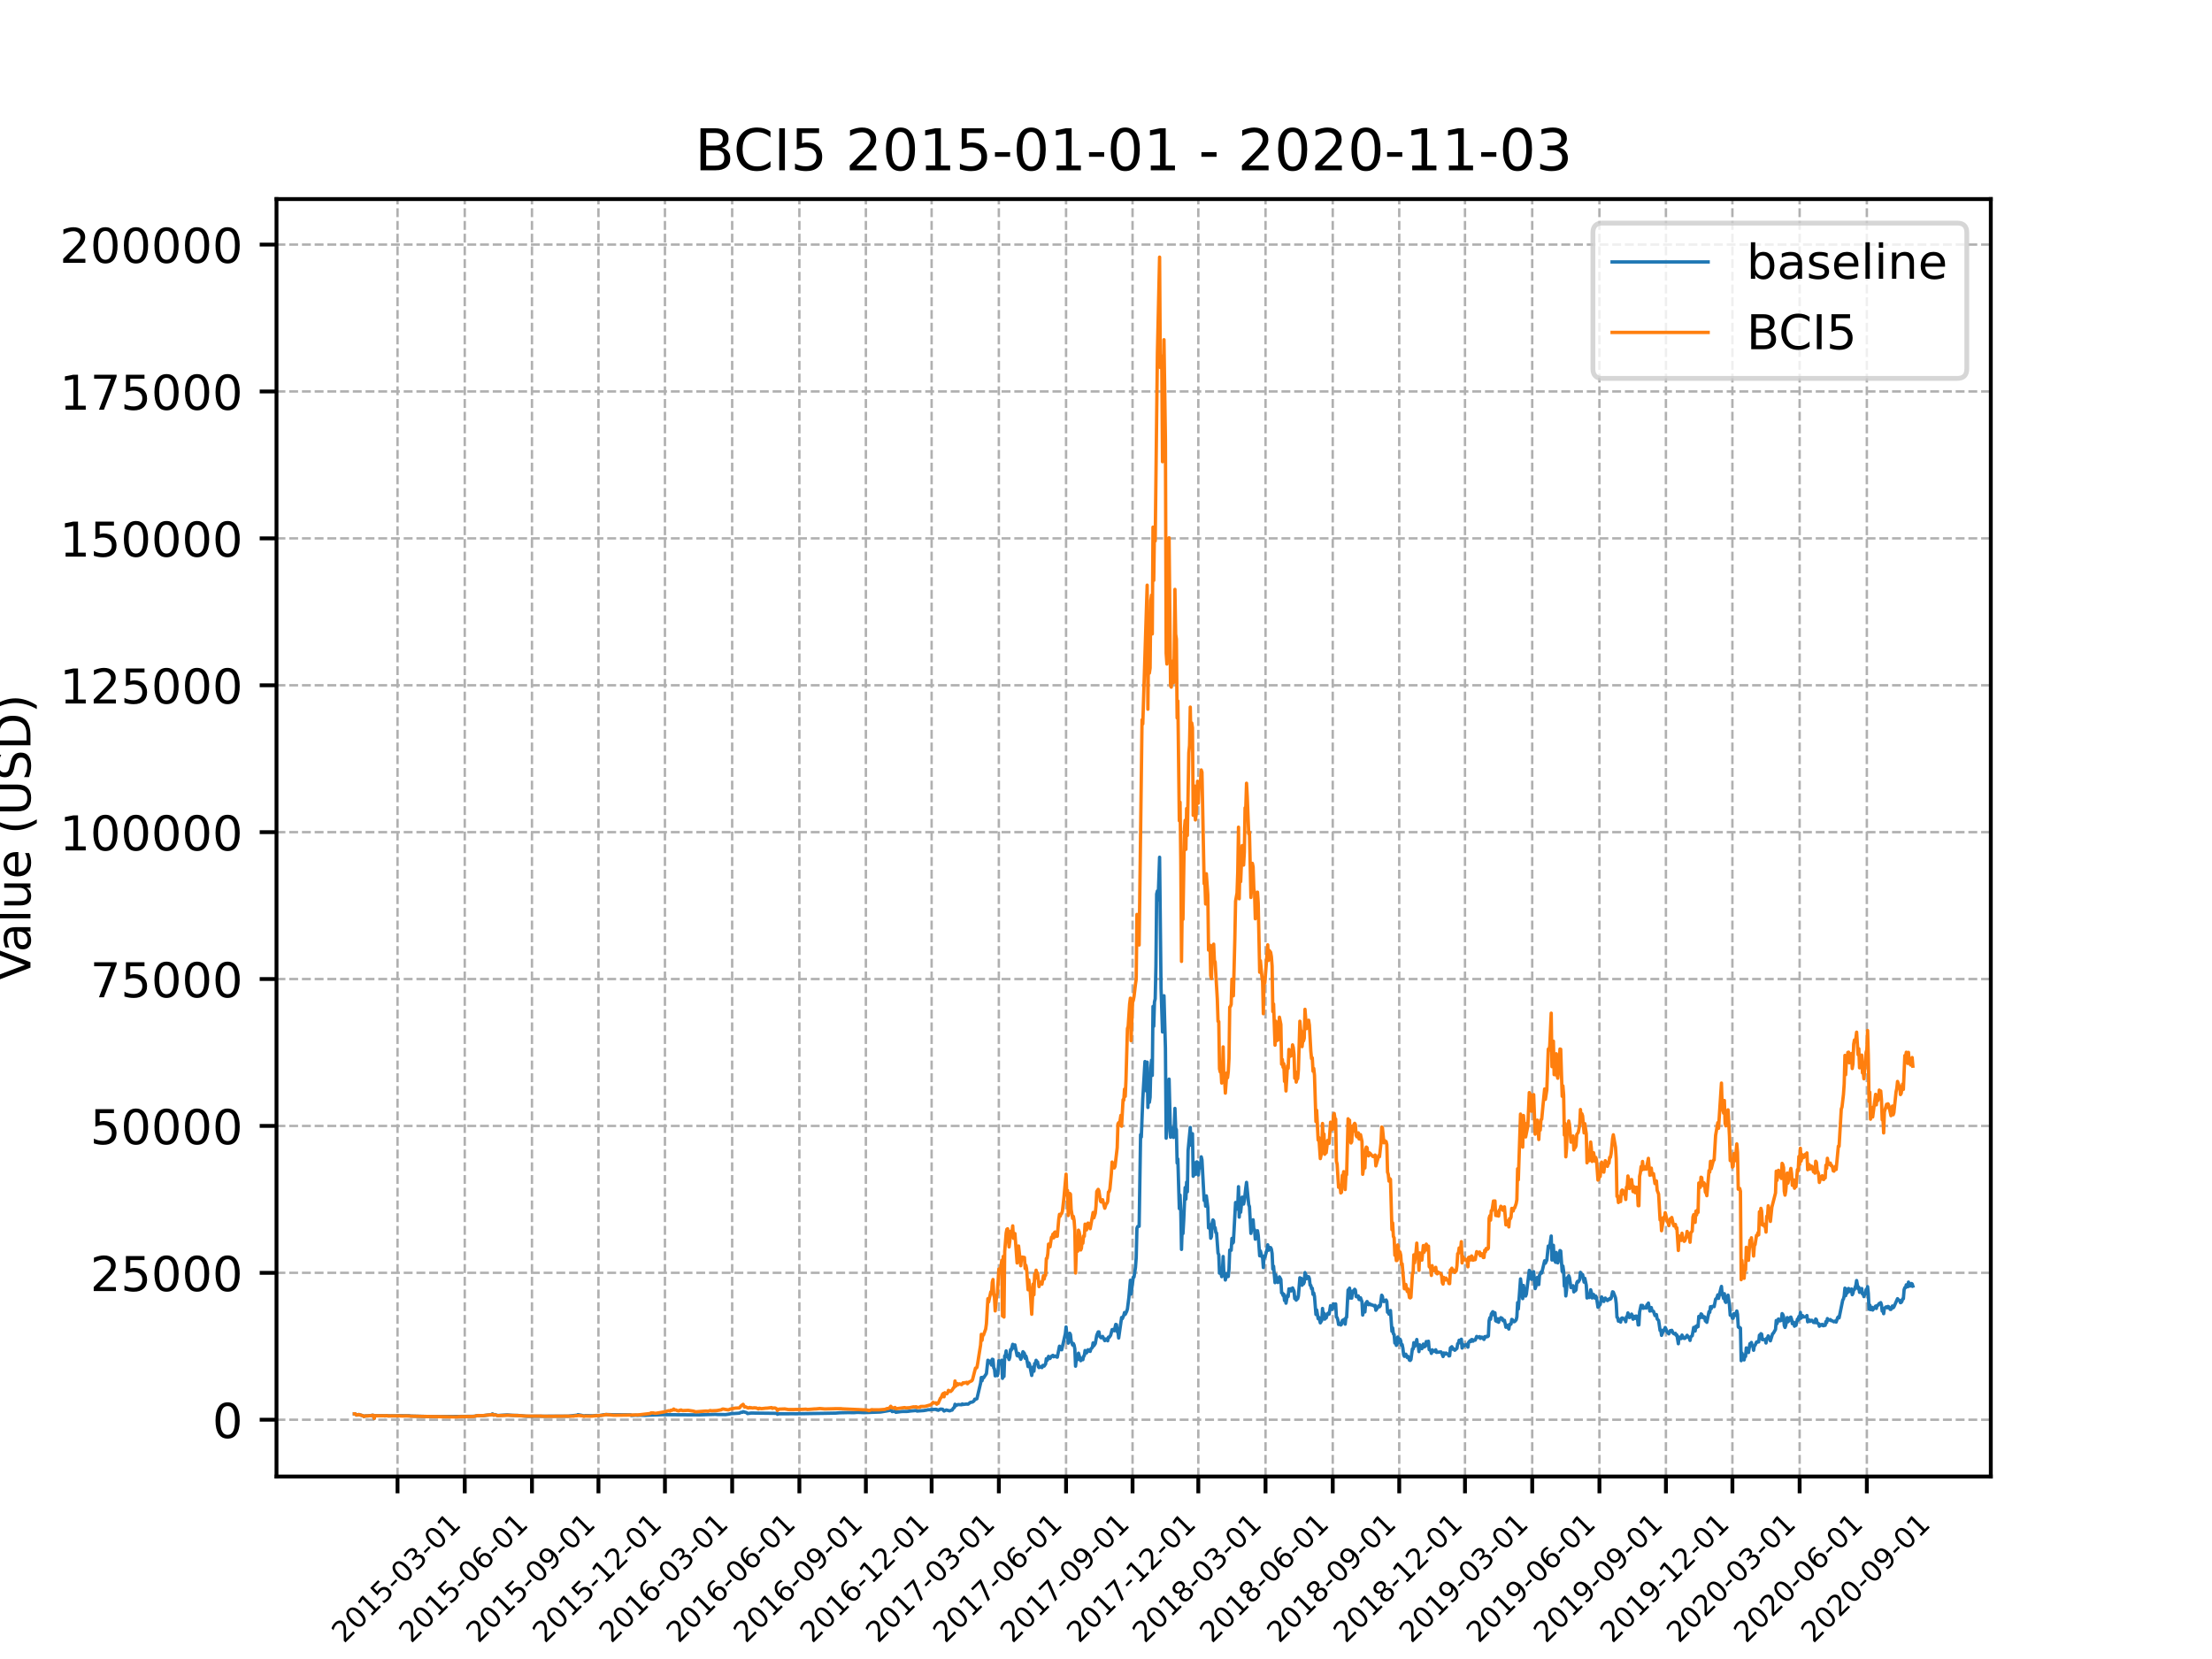 <?xml version="1.0" encoding="utf-8" standalone="no"?>
<!DOCTYPE svg PUBLIC "-//W3C//DTD SVG 1.1//EN"
  "http://www.w3.org/Graphics/SVG/1.1/DTD/svg11.dtd">
<!-- Created with matplotlib (https://matplotlib.org/) -->
<svg height="345.6pt" version="1.1" viewBox="0 0 460.8 345.6" width="460.8pt" xmlns="http://www.w3.org/2000/svg" xmlns:xlink="http://www.w3.org/1999/xlink">
 <defs>
  <style type="text/css">*{stroke-linecap:butt;stroke-linejoin:round;}</style>
 </defs>
 <g id="figure_1">
  <g id="patch_1">
   <path d="M 0 345.6 
L 460.8 345.6 
L 460.8 0 
L 0 0 
z
" style="fill:#ffffff;"/>
  </g>
  <g id="axes_1">
   <g id="patch_2">
    <path d="M 57.6 307.584 
L 414.72 307.584 
L 414.72 41.472 
L 57.6 41.472 
z
" style="fill:#ffffff;"/>
   </g>
   <g id="matplotlib.axis_1">
    <g id="xtick_1">
     <g id="line2d_1">
      <path clip-path="url(#p169fc36ddd)" d="M 82.813 307.584 
L 82.813 41.472 
" style="fill:none;stroke:#b0b0b0;stroke-dasharray:1.85,0.8;stroke-dashoffset:0;stroke-width:0.5;"/>
     </g>
     <g id="line2d_2">
      <defs>
       <path d="M 0 0 
L 0 3.5 
" id="m2bdc7f8cad" style="stroke:#000000;stroke-width:0.8;"/>
      </defs>
      <g>
       <use style="stroke:#000000;stroke-width:0.8;" x="82.813" xlink:href="#m2bdc7f8cad" y="307.584"/>
      </g>
     </g>
     <g id="text_1">
      <!-- 2015-03-01 -->
      <g transform="translate(71.655 342.464)rotate(-45)scale(0.06 -0.06)">
       <defs>
        <path d="M 19.188 8.297 
L 53.609 8.297 
L 53.609 0 
L 7.328 0 
L 7.328 8.297 
Q 12.938 14.109 22.625 23.891 
Q 32.328 33.688 34.812 36.531 
Q 39.547 41.844 41.422 45.531 
Q 43.312 49.219 43.312 52.781 
Q 43.312 58.594 39.234 62.25 
Q 35.156 65.922 28.609 65.922 
Q 23.969 65.922 18.812 64.312 
Q 13.672 62.703 7.812 59.422 
L 7.812 69.391 
Q 13.766 71.781 18.938 73 
Q 24.125 74.219 28.422 74.219 
Q 39.75 74.219 46.484 68.547 
Q 53.219 62.891 53.219 53.422 
Q 53.219 48.922 51.531 44.891 
Q 49.859 40.875 45.406 35.406 
Q 44.188 33.984 37.641 27.219 
Q 31.109 20.453 19.188 8.297 
z
" id="DejaVuSans-50"/>
        <path d="M 31.781 66.406 
Q 24.172 66.406 20.328 58.906 
Q 16.5 51.422 16.5 36.375 
Q 16.5 21.391 20.328 13.891 
Q 24.172 6.391 31.781 6.391 
Q 39.453 6.391 43.281 13.891 
Q 47.125 21.391 47.125 36.375 
Q 47.125 51.422 43.281 58.906 
Q 39.453 66.406 31.781 66.406 
z
M 31.781 74.219 
Q 44.047 74.219 50.516 64.516 
Q 56.984 54.828 56.984 36.375 
Q 56.984 17.969 50.516 8.266 
Q 44.047 -1.422 31.781 -1.422 
Q 19.531 -1.422 13.062 8.266 
Q 6.594 17.969 6.594 36.375 
Q 6.594 54.828 13.062 64.516 
Q 19.531 74.219 31.781 74.219 
z
" id="DejaVuSans-48"/>
        <path d="M 12.406 8.297 
L 28.516 8.297 
L 28.516 63.922 
L 10.984 60.406 
L 10.984 69.391 
L 28.422 72.906 
L 38.281 72.906 
L 38.281 8.297 
L 54.391 8.297 
L 54.391 0 
L 12.406 0 
z
" id="DejaVuSans-49"/>
        <path d="M 10.797 72.906 
L 49.516 72.906 
L 49.516 64.594 
L 19.828 64.594 
L 19.828 46.734 
Q 21.969 47.469 24.109 47.828 
Q 26.266 48.188 28.422 48.188 
Q 40.625 48.188 47.75 41.5 
Q 54.891 34.812 54.891 23.391 
Q 54.891 11.625 47.562 5.094 
Q 40.234 -1.422 26.906 -1.422 
Q 22.312 -1.422 17.547 -0.641 
Q 12.797 0.141 7.719 1.703 
L 7.719 11.625 
Q 12.109 9.234 16.797 8.062 
Q 21.484 6.891 26.703 6.891 
Q 35.156 6.891 40.078 11.328 
Q 45.016 15.766 45.016 23.391 
Q 45.016 31 40.078 35.438 
Q 35.156 39.891 26.703 39.891 
Q 22.75 39.891 18.812 39.016 
Q 14.891 38.141 10.797 36.281 
z
" id="DejaVuSans-53"/>
        <path d="M 4.891 31.391 
L 31.203 31.391 
L 31.203 23.391 
L 4.891 23.391 
z
" id="DejaVuSans-45"/>
        <path d="M 40.578 39.312 
Q 47.656 37.797 51.625 33 
Q 55.609 28.219 55.609 21.188 
Q 55.609 10.406 48.188 4.484 
Q 40.766 -1.422 27.094 -1.422 
Q 22.516 -1.422 17.656 -0.516 
Q 12.797 0.391 7.625 2.203 
L 7.625 11.719 
Q 11.719 9.328 16.594 8.109 
Q 21.484 6.891 26.812 6.891 
Q 36.078 6.891 40.938 10.547 
Q 45.797 14.203 45.797 21.188 
Q 45.797 27.641 41.281 31.266 
Q 36.766 34.906 28.719 34.906 
L 20.219 34.906 
L 20.219 43.016 
L 29.109 43.016 
Q 36.375 43.016 40.234 45.922 
Q 44.094 48.828 44.094 54.297 
Q 44.094 59.906 40.109 62.906 
Q 36.141 65.922 28.719 65.922 
Q 24.656 65.922 20.016 65.031 
Q 15.375 64.156 9.812 62.312 
L 9.812 71.094 
Q 15.438 72.656 20.344 73.438 
Q 25.25 74.219 29.594 74.219 
Q 40.828 74.219 47.359 69.109 
Q 53.906 64.016 53.906 55.328 
Q 53.906 49.266 50.438 45.094 
Q 46.969 40.922 40.578 39.312 
z
" id="DejaVuSans-51"/>
       </defs>
       <use xlink:href="#DejaVuSans-50"/>
       <use x="63.623" xlink:href="#DejaVuSans-48"/>
       <use x="127.246" xlink:href="#DejaVuSans-49"/>
       <use x="190.869" xlink:href="#DejaVuSans-53"/>
       <use x="254.492" xlink:href="#DejaVuSans-45"/>
       <use x="290.576" xlink:href="#DejaVuSans-48"/>
       <use x="354.199" xlink:href="#DejaVuSans-51"/>
       <use x="417.822" xlink:href="#DejaVuSans-45"/>
       <use x="453.906" xlink:href="#DejaVuSans-48"/>
       <use x="517.529" xlink:href="#DejaVuSans-49"/>
      </g>
     </g>
    </g>
    <g id="xtick_2">
     <g id="line2d_3">
      <path clip-path="url(#p169fc36ddd)" d="M 96.816 307.584 
L 96.816 41.472 
" style="fill:none;stroke:#b0b0b0;stroke-dasharray:1.85,0.8;stroke-dashoffset:0;stroke-width:0.5;"/>
     </g>
     <g id="line2d_4">
      <g>
       <use style="stroke:#000000;stroke-width:0.8;" x="96.816" xlink:href="#m2bdc7f8cad" y="307.584"/>
      </g>
     </g>
     <g id="text_2">
      <!-- 2015-06-01 -->
      <g transform="translate(85.658 342.464)rotate(-45)scale(0.06 -0.06)">
       <defs>
        <path d="M 33.016 40.375 
Q 26.375 40.375 22.484 35.828 
Q 18.609 31.297 18.609 23.391 
Q 18.609 15.531 22.484 10.953 
Q 26.375 6.391 33.016 6.391 
Q 39.656 6.391 43.531 10.953 
Q 47.406 15.531 47.406 23.391 
Q 47.406 31.297 43.531 35.828 
Q 39.656 40.375 33.016 40.375 
z
M 52.594 71.297 
L 52.594 62.312 
Q 48.875 64.062 45.094 64.984 
Q 41.312 65.922 37.594 65.922 
Q 27.828 65.922 22.672 59.328 
Q 17.531 52.734 16.797 39.406 
Q 19.672 43.656 24.016 45.922 
Q 28.375 48.188 33.594 48.188 
Q 44.578 48.188 50.953 41.516 
Q 57.328 34.859 57.328 23.391 
Q 57.328 12.156 50.688 5.359 
Q 44.047 -1.422 33.016 -1.422 
Q 20.359 -1.422 13.672 8.266 
Q 6.984 17.969 6.984 36.375 
Q 6.984 53.656 15.188 63.938 
Q 23.391 74.219 37.203 74.219 
Q 40.922 74.219 44.703 73.484 
Q 48.484 72.75 52.594 71.297 
z
" id="DejaVuSans-54"/>
       </defs>
       <use xlink:href="#DejaVuSans-50"/>
       <use x="63.623" xlink:href="#DejaVuSans-48"/>
       <use x="127.246" xlink:href="#DejaVuSans-49"/>
       <use x="190.869" xlink:href="#DejaVuSans-53"/>
       <use x="254.492" xlink:href="#DejaVuSans-45"/>
       <use x="290.576" xlink:href="#DejaVuSans-48"/>
       <use x="354.199" xlink:href="#DejaVuSans-54"/>
       <use x="417.822" xlink:href="#DejaVuSans-45"/>
       <use x="453.906" xlink:href="#DejaVuSans-48"/>
       <use x="517.529" xlink:href="#DejaVuSans-49"/>
      </g>
     </g>
    </g>
    <g id="xtick_3">
     <g id="line2d_5">
      <path clip-path="url(#p169fc36ddd)" d="M 110.819 307.584 
L 110.819 41.472 
" style="fill:none;stroke:#b0b0b0;stroke-dasharray:1.85,0.8;stroke-dashoffset:0;stroke-width:0.5;"/>
     </g>
     <g id="line2d_6">
      <g>
       <use style="stroke:#000000;stroke-width:0.8;" x="110.819" xlink:href="#m2bdc7f8cad" y="307.584"/>
      </g>
     </g>
     <g id="text_3">
      <!-- 2015-09-01 -->
      <g transform="translate(99.661 342.464)rotate(-45)scale(0.06 -0.06)">
       <defs>
        <path d="M 10.984 1.516 
L 10.984 10.5 
Q 14.703 8.734 18.5 7.812 
Q 22.312 6.891 25.984 6.891 
Q 35.75 6.891 40.891 13.453 
Q 46.047 20.016 46.781 33.406 
Q 43.953 29.203 39.594 26.953 
Q 35.25 24.703 29.984 24.703 
Q 19.047 24.703 12.672 31.312 
Q 6.297 37.938 6.297 49.422 
Q 6.297 60.641 12.938 67.422 
Q 19.578 74.219 30.609 74.219 
Q 43.266 74.219 49.922 64.516 
Q 56.594 54.828 56.594 36.375 
Q 56.594 19.141 48.406 8.859 
Q 40.234 -1.422 26.422 -1.422 
Q 22.703 -1.422 18.891 -0.688 
Q 15.094 0.047 10.984 1.516 
z
M 30.609 32.422 
Q 37.25 32.422 41.125 36.953 
Q 45.016 41.5 45.016 49.422 
Q 45.016 57.281 41.125 61.844 
Q 37.25 66.406 30.609 66.406 
Q 23.969 66.406 20.094 61.844 
Q 16.219 57.281 16.219 49.422 
Q 16.219 41.5 20.094 36.953 
Q 23.969 32.422 30.609 32.422 
z
" id="DejaVuSans-57"/>
       </defs>
       <use xlink:href="#DejaVuSans-50"/>
       <use x="63.623" xlink:href="#DejaVuSans-48"/>
       <use x="127.246" xlink:href="#DejaVuSans-49"/>
       <use x="190.869" xlink:href="#DejaVuSans-53"/>
       <use x="254.492" xlink:href="#DejaVuSans-45"/>
       <use x="290.576" xlink:href="#DejaVuSans-48"/>
       <use x="354.199" xlink:href="#DejaVuSans-57"/>
       <use x="417.822" xlink:href="#DejaVuSans-45"/>
       <use x="453.906" xlink:href="#DejaVuSans-48"/>
       <use x="517.529" xlink:href="#DejaVuSans-49"/>
      </g>
     </g>
    </g>
    <g id="xtick_4">
     <g id="line2d_7">
      <path clip-path="url(#p169fc36ddd)" d="M 124.669 307.584 
L 124.669 41.472 
" style="fill:none;stroke:#b0b0b0;stroke-dasharray:1.85,0.8;stroke-dashoffset:0;stroke-width:0.5;"/>
     </g>
     <g id="line2d_8">
      <g>
       <use style="stroke:#000000;stroke-width:0.8;" x="124.669" xlink:href="#m2bdc7f8cad" y="307.584"/>
      </g>
     </g>
     <g id="text_4">
      <!-- 2015-12-01 -->
      <g transform="translate(113.512 342.464)rotate(-45)scale(0.06 -0.06)">
       <use xlink:href="#DejaVuSans-50"/>
       <use x="63.623" xlink:href="#DejaVuSans-48"/>
       <use x="127.246" xlink:href="#DejaVuSans-49"/>
       <use x="190.869" xlink:href="#DejaVuSans-53"/>
       <use x="254.492" xlink:href="#DejaVuSans-45"/>
       <use x="290.576" xlink:href="#DejaVuSans-49"/>
       <use x="354.199" xlink:href="#DejaVuSans-50"/>
       <use x="417.822" xlink:href="#DejaVuSans-45"/>
       <use x="453.906" xlink:href="#DejaVuSans-48"/>
       <use x="517.529" xlink:href="#DejaVuSans-49"/>
      </g>
     </g>
    </g>
    <g id="xtick_5">
     <g id="line2d_9">
      <path clip-path="url(#p169fc36ddd)" d="M 138.52 307.584 
L 138.52 41.472 
" style="fill:none;stroke:#b0b0b0;stroke-dasharray:1.85,0.8;stroke-dashoffset:0;stroke-width:0.5;"/>
     </g>
     <g id="line2d_10">
      <g>
       <use style="stroke:#000000;stroke-width:0.8;" x="138.52" xlink:href="#m2bdc7f8cad" y="307.584"/>
      </g>
     </g>
     <g id="text_5">
      <!-- 2016-03-01 -->
      <g transform="translate(127.363 342.464)rotate(-45)scale(0.06 -0.06)">
       <use xlink:href="#DejaVuSans-50"/>
       <use x="63.623" xlink:href="#DejaVuSans-48"/>
       <use x="127.246" xlink:href="#DejaVuSans-49"/>
       <use x="190.869" xlink:href="#DejaVuSans-54"/>
       <use x="254.492" xlink:href="#DejaVuSans-45"/>
       <use x="290.576" xlink:href="#DejaVuSans-48"/>
       <use x="354.199" xlink:href="#DejaVuSans-51"/>
       <use x="417.822" xlink:href="#DejaVuSans-45"/>
       <use x="453.906" xlink:href="#DejaVuSans-48"/>
       <use x="517.529" xlink:href="#DejaVuSans-49"/>
      </g>
     </g>
    </g>
    <g id="xtick_6">
     <g id="line2d_11">
      <path clip-path="url(#p169fc36ddd)" d="M 152.523 307.584 
L 152.523 41.472 
" style="fill:none;stroke:#b0b0b0;stroke-dasharray:1.85,0.8;stroke-dashoffset:0;stroke-width:0.5;"/>
     </g>
     <g id="line2d_12">
      <g>
       <use style="stroke:#000000;stroke-width:0.8;" x="152.523" xlink:href="#m2bdc7f8cad" y="307.584"/>
      </g>
     </g>
     <g id="text_6">
      <!-- 2016-06-01 -->
      <g transform="translate(141.366 342.464)rotate(-45)scale(0.06 -0.06)">
       <use xlink:href="#DejaVuSans-50"/>
       <use x="63.623" xlink:href="#DejaVuSans-48"/>
       <use x="127.246" xlink:href="#DejaVuSans-49"/>
       <use x="190.869" xlink:href="#DejaVuSans-54"/>
       <use x="254.492" xlink:href="#DejaVuSans-45"/>
       <use x="290.576" xlink:href="#DejaVuSans-48"/>
       <use x="354.199" xlink:href="#DejaVuSans-54"/>
       <use x="417.822" xlink:href="#DejaVuSans-45"/>
       <use x="453.906" xlink:href="#DejaVuSans-48"/>
       <use x="517.529" xlink:href="#DejaVuSans-49"/>
      </g>
     </g>
    </g>
    <g id="xtick_7">
     <g id="line2d_13">
      <path clip-path="url(#p169fc36ddd)" d="M 166.526 307.584 
L 166.526 41.472 
" style="fill:none;stroke:#b0b0b0;stroke-dasharray:1.85,0.8;stroke-dashoffset:0;stroke-width:0.5;"/>
     </g>
     <g id="line2d_14">
      <g>
       <use style="stroke:#000000;stroke-width:0.8;" x="166.526" xlink:href="#m2bdc7f8cad" y="307.584"/>
      </g>
     </g>
     <g id="text_7">
      <!-- 2016-09-01 -->
      <g transform="translate(155.368 342.464)rotate(-45)scale(0.06 -0.06)">
       <use xlink:href="#DejaVuSans-50"/>
       <use x="63.623" xlink:href="#DejaVuSans-48"/>
       <use x="127.246" xlink:href="#DejaVuSans-49"/>
       <use x="190.869" xlink:href="#DejaVuSans-54"/>
       <use x="254.492" xlink:href="#DejaVuSans-45"/>
       <use x="290.576" xlink:href="#DejaVuSans-48"/>
       <use x="354.199" xlink:href="#DejaVuSans-57"/>
       <use x="417.822" xlink:href="#DejaVuSans-45"/>
       <use x="453.906" xlink:href="#DejaVuSans-48"/>
       <use x="517.529" xlink:href="#DejaVuSans-49"/>
      </g>
     </g>
    </g>
    <g id="xtick_8">
     <g id="line2d_15">
      <path clip-path="url(#p169fc36ddd)" d="M 180.377 307.584 
L 180.377 41.472 
" style="fill:none;stroke:#b0b0b0;stroke-dasharray:1.85,0.8;stroke-dashoffset:0;stroke-width:0.5;"/>
     </g>
     <g id="line2d_16">
      <g>
       <use style="stroke:#000000;stroke-width:0.8;" x="180.377" xlink:href="#m2bdc7f8cad" y="307.584"/>
      </g>
     </g>
     <g id="text_8">
      <!-- 2016-12-01 -->
      <g transform="translate(169.219 342.464)rotate(-45)scale(0.06 -0.06)">
       <use xlink:href="#DejaVuSans-50"/>
       <use x="63.623" xlink:href="#DejaVuSans-48"/>
       <use x="127.246" xlink:href="#DejaVuSans-49"/>
       <use x="190.869" xlink:href="#DejaVuSans-54"/>
       <use x="254.492" xlink:href="#DejaVuSans-45"/>
       <use x="290.576" xlink:href="#DejaVuSans-49"/>
       <use x="354.199" xlink:href="#DejaVuSans-50"/>
       <use x="417.822" xlink:href="#DejaVuSans-45"/>
       <use x="453.906" xlink:href="#DejaVuSans-48"/>
       <use x="517.529" xlink:href="#DejaVuSans-49"/>
      </g>
     </g>
    </g>
    <g id="xtick_9">
     <g id="line2d_17">
      <path clip-path="url(#p169fc36ddd)" d="M 194.075 307.584 
L 194.075 41.472 
" style="fill:none;stroke:#b0b0b0;stroke-dasharray:1.85,0.8;stroke-dashoffset:0;stroke-width:0.5;"/>
     </g>
     <g id="line2d_18">
      <g>
       <use style="stroke:#000000;stroke-width:0.8;" x="194.075" xlink:href="#m2bdc7f8cad" y="307.584"/>
      </g>
     </g>
     <g id="text_9">
      <!-- 2017-03-01 -->
      <g transform="translate(182.918 342.464)rotate(-45)scale(0.06 -0.06)">
       <defs>
        <path d="M 8.203 72.906 
L 55.078 72.906 
L 55.078 68.703 
L 28.609 0 
L 18.312 0 
L 43.219 64.594 
L 8.203 64.594 
z
" id="DejaVuSans-55"/>
       </defs>
       <use xlink:href="#DejaVuSans-50"/>
       <use x="63.623" xlink:href="#DejaVuSans-48"/>
       <use x="127.246" xlink:href="#DejaVuSans-49"/>
       <use x="190.869" xlink:href="#DejaVuSans-55"/>
       <use x="254.492" xlink:href="#DejaVuSans-45"/>
       <use x="290.576" xlink:href="#DejaVuSans-48"/>
       <use x="354.199" xlink:href="#DejaVuSans-51"/>
       <use x="417.822" xlink:href="#DejaVuSans-45"/>
       <use x="453.906" xlink:href="#DejaVuSans-48"/>
       <use x="517.529" xlink:href="#DejaVuSans-49"/>
      </g>
     </g>
    </g>
    <g id="xtick_10">
     <g id="line2d_19">
      <path clip-path="url(#p169fc36ddd)" d="M 208.078 307.584 
L 208.078 41.472 
" style="fill:none;stroke:#b0b0b0;stroke-dasharray:1.85,0.8;stroke-dashoffset:0;stroke-width:0.5;"/>
     </g>
     <g id="line2d_20">
      <g>
       <use style="stroke:#000000;stroke-width:0.8;" x="208.078" xlink:href="#m2bdc7f8cad" y="307.584"/>
      </g>
     </g>
     <g id="text_10">
      <!-- 2017-06-01 -->
      <g transform="translate(196.921 342.464)rotate(-45)scale(0.06 -0.06)">
       <use xlink:href="#DejaVuSans-50"/>
       <use x="63.623" xlink:href="#DejaVuSans-48"/>
       <use x="127.246" xlink:href="#DejaVuSans-49"/>
       <use x="190.869" xlink:href="#DejaVuSans-55"/>
       <use x="254.492" xlink:href="#DejaVuSans-45"/>
       <use x="290.576" xlink:href="#DejaVuSans-48"/>
       <use x="354.199" xlink:href="#DejaVuSans-54"/>
       <use x="417.822" xlink:href="#DejaVuSans-45"/>
       <use x="453.906" xlink:href="#DejaVuSans-48"/>
       <use x="517.529" xlink:href="#DejaVuSans-49"/>
      </g>
     </g>
    </g>
    <g id="xtick_11">
     <g id="line2d_21">
      <path clip-path="url(#p169fc36ddd)" d="M 222.081 307.584 
L 222.081 41.472 
" style="fill:none;stroke:#b0b0b0;stroke-dasharray:1.85,0.8;stroke-dashoffset:0;stroke-width:0.5;"/>
     </g>
     <g id="line2d_22">
      <g>
       <use style="stroke:#000000;stroke-width:0.8;" x="222.081" xlink:href="#m2bdc7f8cad" y="307.584"/>
      </g>
     </g>
     <g id="text_11">
      <!-- 2017-09-01 -->
      <g transform="translate(210.923 342.464)rotate(-45)scale(0.06 -0.06)">
       <use xlink:href="#DejaVuSans-50"/>
       <use x="63.623" xlink:href="#DejaVuSans-48"/>
       <use x="127.246" xlink:href="#DejaVuSans-49"/>
       <use x="190.869" xlink:href="#DejaVuSans-55"/>
       <use x="254.492" xlink:href="#DejaVuSans-45"/>
       <use x="290.576" xlink:href="#DejaVuSans-48"/>
       <use x="354.199" xlink:href="#DejaVuSans-57"/>
       <use x="417.822" xlink:href="#DejaVuSans-45"/>
       <use x="453.906" xlink:href="#DejaVuSans-48"/>
       <use x="517.529" xlink:href="#DejaVuSans-49"/>
      </g>
     </g>
    </g>
    <g id="xtick_12">
     <g id="line2d_23">
      <path clip-path="url(#p169fc36ddd)" d="M 235.932 307.584 
L 235.932 41.472 
" style="fill:none;stroke:#b0b0b0;stroke-dasharray:1.85,0.8;stroke-dashoffset:0;stroke-width:0.5;"/>
     </g>
     <g id="line2d_24">
      <g>
       <use style="stroke:#000000;stroke-width:0.8;" x="235.932" xlink:href="#m2bdc7f8cad" y="307.584"/>
      </g>
     </g>
     <g id="text_12">
      <!-- 2017-12-01 -->
      <g transform="translate(224.774 342.464)rotate(-45)scale(0.06 -0.06)">
       <use xlink:href="#DejaVuSans-50"/>
       <use x="63.623" xlink:href="#DejaVuSans-48"/>
       <use x="127.246" xlink:href="#DejaVuSans-49"/>
       <use x="190.869" xlink:href="#DejaVuSans-55"/>
       <use x="254.492" xlink:href="#DejaVuSans-45"/>
       <use x="290.576" xlink:href="#DejaVuSans-49"/>
       <use x="354.199" xlink:href="#DejaVuSans-50"/>
       <use x="417.822" xlink:href="#DejaVuSans-45"/>
       <use x="453.906" xlink:href="#DejaVuSans-48"/>
       <use x="517.529" xlink:href="#DejaVuSans-49"/>
      </g>
     </g>
    </g>
    <g id="xtick_13">
     <g id="line2d_25">
      <path clip-path="url(#p169fc36ddd)" d="M 249.63 307.584 
L 249.63 41.472 
" style="fill:none;stroke:#b0b0b0;stroke-dasharray:1.85,0.8;stroke-dashoffset:0;stroke-width:0.5;"/>
     </g>
     <g id="line2d_26">
      <g>
       <use style="stroke:#000000;stroke-width:0.8;" x="249.63" xlink:href="#m2bdc7f8cad" y="307.584"/>
      </g>
     </g>
     <g id="text_13">
      <!-- 2018-03-01 -->
      <g transform="translate(238.473 342.464)rotate(-45)scale(0.06 -0.06)">
       <defs>
        <path d="M 31.781 34.625 
Q 24.75 34.625 20.719 30.859 
Q 16.703 27.094 16.703 20.516 
Q 16.703 13.922 20.719 10.156 
Q 24.75 6.391 31.781 6.391 
Q 38.812 6.391 42.859 10.172 
Q 46.922 13.969 46.922 20.516 
Q 46.922 27.094 42.891 30.859 
Q 38.875 34.625 31.781 34.625 
z
M 21.922 38.812 
Q 15.578 40.375 12.031 44.719 
Q 8.5 49.078 8.5 55.328 
Q 8.5 64.062 14.719 69.141 
Q 20.953 74.219 31.781 74.219 
Q 42.672 74.219 48.875 69.141 
Q 55.078 64.062 55.078 55.328 
Q 55.078 49.078 51.531 44.719 
Q 48 40.375 41.703 38.812 
Q 48.828 37.156 52.797 32.312 
Q 56.781 27.484 56.781 20.516 
Q 56.781 9.906 50.312 4.234 
Q 43.844 -1.422 31.781 -1.422 
Q 19.734 -1.422 13.25 4.234 
Q 6.781 9.906 6.781 20.516 
Q 6.781 27.484 10.781 32.312 
Q 14.797 37.156 21.922 38.812 
z
M 18.312 54.391 
Q 18.312 48.734 21.844 45.562 
Q 25.391 42.391 31.781 42.391 
Q 38.141 42.391 41.719 45.562 
Q 45.312 48.734 45.312 54.391 
Q 45.312 60.062 41.719 63.234 
Q 38.141 66.406 31.781 66.406 
Q 25.391 66.406 21.844 63.234 
Q 18.312 60.062 18.312 54.391 
z
" id="DejaVuSans-56"/>
       </defs>
       <use xlink:href="#DejaVuSans-50"/>
       <use x="63.623" xlink:href="#DejaVuSans-48"/>
       <use x="127.246" xlink:href="#DejaVuSans-49"/>
       <use x="190.869" xlink:href="#DejaVuSans-56"/>
       <use x="254.492" xlink:href="#DejaVuSans-45"/>
       <use x="290.576" xlink:href="#DejaVuSans-48"/>
       <use x="354.199" xlink:href="#DejaVuSans-51"/>
       <use x="417.822" xlink:href="#DejaVuSans-45"/>
       <use x="453.906" xlink:href="#DejaVuSans-48"/>
       <use x="517.529" xlink:href="#DejaVuSans-49"/>
      </g>
     </g>
    </g>
    <g id="xtick_14">
     <g id="line2d_27">
      <path clip-path="url(#p169fc36ddd)" d="M 263.633 307.584 
L 263.633 41.472 
" style="fill:none;stroke:#b0b0b0;stroke-dasharray:1.85,0.8;stroke-dashoffset:0;stroke-width:0.5;"/>
     </g>
     <g id="line2d_28">
      <g>
       <use style="stroke:#000000;stroke-width:0.8;" x="263.633" xlink:href="#m2bdc7f8cad" y="307.584"/>
      </g>
     </g>
     <g id="text_14">
      <!-- 2018-06-01 -->
      <g transform="translate(252.476 342.464)rotate(-45)scale(0.06 -0.06)">
       <use xlink:href="#DejaVuSans-50"/>
       <use x="63.623" xlink:href="#DejaVuSans-48"/>
       <use x="127.246" xlink:href="#DejaVuSans-49"/>
       <use x="190.869" xlink:href="#DejaVuSans-56"/>
       <use x="254.492" xlink:href="#DejaVuSans-45"/>
       <use x="290.576" xlink:href="#DejaVuSans-48"/>
       <use x="354.199" xlink:href="#DejaVuSans-54"/>
       <use x="417.822" xlink:href="#DejaVuSans-45"/>
       <use x="453.906" xlink:href="#DejaVuSans-48"/>
       <use x="517.529" xlink:href="#DejaVuSans-49"/>
      </g>
     </g>
    </g>
    <g id="xtick_15">
     <g id="line2d_29">
      <path clip-path="url(#p169fc36ddd)" d="M 277.636 307.584 
L 277.636 41.472 
" style="fill:none;stroke:#b0b0b0;stroke-dasharray:1.85,0.8;stroke-dashoffset:0;stroke-width:0.5;"/>
     </g>
     <g id="line2d_30">
      <g>
       <use style="stroke:#000000;stroke-width:0.8;" x="277.636" xlink:href="#m2bdc7f8cad" y="307.584"/>
      </g>
     </g>
     <g id="text_15">
      <!-- 2018-09-01 -->
      <g transform="translate(266.479 342.464)rotate(-45)scale(0.06 -0.06)">
       <use xlink:href="#DejaVuSans-50"/>
       <use x="63.623" xlink:href="#DejaVuSans-48"/>
       <use x="127.246" xlink:href="#DejaVuSans-49"/>
       <use x="190.869" xlink:href="#DejaVuSans-56"/>
       <use x="254.492" xlink:href="#DejaVuSans-45"/>
       <use x="290.576" xlink:href="#DejaVuSans-48"/>
       <use x="354.199" xlink:href="#DejaVuSans-57"/>
       <use x="417.822" xlink:href="#DejaVuSans-45"/>
       <use x="453.906" xlink:href="#DejaVuSans-48"/>
       <use x="517.529" xlink:href="#DejaVuSans-49"/>
      </g>
     </g>
    </g>
    <g id="xtick_16">
     <g id="line2d_31">
      <path clip-path="url(#p169fc36ddd)" d="M 291.487 307.584 
L 291.487 41.472 
" style="fill:none;stroke:#b0b0b0;stroke-dasharray:1.85,0.8;stroke-dashoffset:0;stroke-width:0.5;"/>
     </g>
     <g id="line2d_32">
      <g>
       <use style="stroke:#000000;stroke-width:0.8;" x="291.487" xlink:href="#m2bdc7f8cad" y="307.584"/>
      </g>
     </g>
     <g id="text_16">
      <!-- 2018-12-01 -->
      <g transform="translate(280.329 342.464)rotate(-45)scale(0.06 -0.06)">
       <use xlink:href="#DejaVuSans-50"/>
       <use x="63.623" xlink:href="#DejaVuSans-48"/>
       <use x="127.246" xlink:href="#DejaVuSans-49"/>
       <use x="190.869" xlink:href="#DejaVuSans-56"/>
       <use x="254.492" xlink:href="#DejaVuSans-45"/>
       <use x="290.576" xlink:href="#DejaVuSans-49"/>
       <use x="354.199" xlink:href="#DejaVuSans-50"/>
       <use x="417.822" xlink:href="#DejaVuSans-45"/>
       <use x="453.906" xlink:href="#DejaVuSans-48"/>
       <use x="517.529" xlink:href="#DejaVuSans-49"/>
      </g>
     </g>
    </g>
    <g id="xtick_17">
     <g id="line2d_33">
      <path clip-path="url(#p169fc36ddd)" d="M 305.185 307.584 
L 305.185 41.472 
" style="fill:none;stroke:#b0b0b0;stroke-dasharray:1.85,0.8;stroke-dashoffset:0;stroke-width:0.5;"/>
     </g>
     <g id="line2d_34">
      <g>
       <use style="stroke:#000000;stroke-width:0.8;" x="305.185" xlink:href="#m2bdc7f8cad" y="307.584"/>
      </g>
     </g>
     <g id="text_17">
      <!-- 2019-03-01 -->
      <g transform="translate(294.028 342.464)rotate(-45)scale(0.06 -0.06)">
       <use xlink:href="#DejaVuSans-50"/>
       <use x="63.623" xlink:href="#DejaVuSans-48"/>
       <use x="127.246" xlink:href="#DejaVuSans-49"/>
       <use x="190.869" xlink:href="#DejaVuSans-57"/>
       <use x="254.492" xlink:href="#DejaVuSans-45"/>
       <use x="290.576" xlink:href="#DejaVuSans-48"/>
       <use x="354.199" xlink:href="#DejaVuSans-51"/>
       <use x="417.822" xlink:href="#DejaVuSans-45"/>
       <use x="453.906" xlink:href="#DejaVuSans-48"/>
       <use x="517.529" xlink:href="#DejaVuSans-49"/>
      </g>
     </g>
    </g>
    <g id="xtick_18">
     <g id="line2d_35">
      <path clip-path="url(#p169fc36ddd)" d="M 319.188 307.584 
L 319.188 41.472 
" style="fill:none;stroke:#b0b0b0;stroke-dasharray:1.85,0.8;stroke-dashoffset:0;stroke-width:0.5;"/>
     </g>
     <g id="line2d_36">
      <g>
       <use style="stroke:#000000;stroke-width:0.8;" x="319.188" xlink:href="#m2bdc7f8cad" y="307.584"/>
      </g>
     </g>
     <g id="text_18">
      <!-- 2019-06-01 -->
      <g transform="translate(308.031 342.464)rotate(-45)scale(0.06 -0.06)">
       <use xlink:href="#DejaVuSans-50"/>
       <use x="63.623" xlink:href="#DejaVuSans-48"/>
       <use x="127.246" xlink:href="#DejaVuSans-49"/>
       <use x="190.869" xlink:href="#DejaVuSans-57"/>
       <use x="254.492" xlink:href="#DejaVuSans-45"/>
       <use x="290.576" xlink:href="#DejaVuSans-48"/>
       <use x="354.199" xlink:href="#DejaVuSans-54"/>
       <use x="417.822" xlink:href="#DejaVuSans-45"/>
       <use x="453.906" xlink:href="#DejaVuSans-48"/>
       <use x="517.529" xlink:href="#DejaVuSans-49"/>
      </g>
     </g>
    </g>
    <g id="xtick_19">
     <g id="line2d_37">
      <path clip-path="url(#p169fc36ddd)" d="M 333.191 307.584 
L 333.191 41.472 
" style="fill:none;stroke:#b0b0b0;stroke-dasharray:1.85,0.8;stroke-dashoffset:0;stroke-width:0.5;"/>
     </g>
     <g id="line2d_38">
      <g>
       <use style="stroke:#000000;stroke-width:0.8;" x="333.191" xlink:href="#m2bdc7f8cad" y="307.584"/>
      </g>
     </g>
     <g id="text_19">
      <!-- 2019-09-01 -->
      <g transform="translate(322.034 342.464)rotate(-45)scale(0.06 -0.06)">
       <use xlink:href="#DejaVuSans-50"/>
       <use x="63.623" xlink:href="#DejaVuSans-48"/>
       <use x="127.246" xlink:href="#DejaVuSans-49"/>
       <use x="190.869" xlink:href="#DejaVuSans-57"/>
       <use x="254.492" xlink:href="#DejaVuSans-45"/>
       <use x="290.576" xlink:href="#DejaVuSans-48"/>
       <use x="354.199" xlink:href="#DejaVuSans-57"/>
       <use x="417.822" xlink:href="#DejaVuSans-45"/>
       <use x="453.906" xlink:href="#DejaVuSans-48"/>
       <use x="517.529" xlink:href="#DejaVuSans-49"/>
      </g>
     </g>
    </g>
    <g id="xtick_20">
     <g id="line2d_39">
      <path clip-path="url(#p169fc36ddd)" d="M 347.042 307.584 
L 347.042 41.472 
" style="fill:none;stroke:#b0b0b0;stroke-dasharray:1.85,0.8;stroke-dashoffset:0;stroke-width:0.5;"/>
     </g>
     <g id="line2d_40">
      <g>
       <use style="stroke:#000000;stroke-width:0.8;" x="347.042" xlink:href="#m2bdc7f8cad" y="307.584"/>
      </g>
     </g>
     <g id="text_20">
      <!-- 2019-12-01 -->
      <g transform="translate(335.884 342.464)rotate(-45)scale(0.06 -0.06)">
       <use xlink:href="#DejaVuSans-50"/>
       <use x="63.623" xlink:href="#DejaVuSans-48"/>
       <use x="127.246" xlink:href="#DejaVuSans-49"/>
       <use x="190.869" xlink:href="#DejaVuSans-57"/>
       <use x="254.492" xlink:href="#DejaVuSans-45"/>
       <use x="290.576" xlink:href="#DejaVuSans-49"/>
       <use x="354.199" xlink:href="#DejaVuSans-50"/>
       <use x="417.822" xlink:href="#DejaVuSans-45"/>
       <use x="453.906" xlink:href="#DejaVuSans-48"/>
       <use x="517.529" xlink:href="#DejaVuSans-49"/>
      </g>
     </g>
    </g>
    <g id="xtick_21">
     <g id="line2d_41">
      <path clip-path="url(#p169fc36ddd)" d="M 360.892 307.584 
L 360.892 41.472 
" style="fill:none;stroke:#b0b0b0;stroke-dasharray:1.85,0.8;stroke-dashoffset:0;stroke-width:0.5;"/>
     </g>
     <g id="line2d_42">
      <g>
       <use style="stroke:#000000;stroke-width:0.8;" x="360.892" xlink:href="#m2bdc7f8cad" y="307.584"/>
      </g>
     </g>
     <g id="text_21">
      <!-- 2020-03-01 -->
      <g transform="translate(349.735 342.464)rotate(-45)scale(0.06 -0.06)">
       <use xlink:href="#DejaVuSans-50"/>
       <use x="63.623" xlink:href="#DejaVuSans-48"/>
       <use x="127.246" xlink:href="#DejaVuSans-50"/>
       <use x="190.869" xlink:href="#DejaVuSans-48"/>
       <use x="254.492" xlink:href="#DejaVuSans-45"/>
       <use x="290.576" xlink:href="#DejaVuSans-48"/>
       <use x="354.199" xlink:href="#DejaVuSans-51"/>
       <use x="417.822" xlink:href="#DejaVuSans-45"/>
       <use x="453.906" xlink:href="#DejaVuSans-48"/>
       <use x="517.529" xlink:href="#DejaVuSans-49"/>
      </g>
     </g>
    </g>
    <g id="xtick_22">
     <g id="line2d_43">
      <path clip-path="url(#p169fc36ddd)" d="M 374.895 307.584 
L 374.895 41.472 
" style="fill:none;stroke:#b0b0b0;stroke-dasharray:1.85,0.8;stroke-dashoffset:0;stroke-width:0.5;"/>
     </g>
     <g id="line2d_44">
      <g>
       <use style="stroke:#000000;stroke-width:0.8;" x="374.895" xlink:href="#m2bdc7f8cad" y="307.584"/>
      </g>
     </g>
     <g id="text_22">
      <!-- 2020-06-01 -->
      <g transform="translate(363.738 342.464)rotate(-45)scale(0.06 -0.06)">
       <use xlink:href="#DejaVuSans-50"/>
       <use x="63.623" xlink:href="#DejaVuSans-48"/>
       <use x="127.246" xlink:href="#DejaVuSans-50"/>
       <use x="190.869" xlink:href="#DejaVuSans-48"/>
       <use x="254.492" xlink:href="#DejaVuSans-45"/>
       <use x="290.576" xlink:href="#DejaVuSans-48"/>
       <use x="354.199" xlink:href="#DejaVuSans-54"/>
       <use x="417.822" xlink:href="#DejaVuSans-45"/>
       <use x="453.906" xlink:href="#DejaVuSans-48"/>
       <use x="517.529" xlink:href="#DejaVuSans-49"/>
      </g>
     </g>
    </g>
    <g id="xtick_23">
     <g id="line2d_45">
      <path clip-path="url(#p169fc36ddd)" d="M 388.898 307.584 
L 388.898 41.472 
" style="fill:none;stroke:#b0b0b0;stroke-dasharray:1.85,0.8;stroke-dashoffset:0;stroke-width:0.5;"/>
     </g>
     <g id="line2d_46">
      <g>
       <use style="stroke:#000000;stroke-width:0.8;" x="388.898" xlink:href="#m2bdc7f8cad" y="307.584"/>
      </g>
     </g>
     <g id="text_23">
      <!-- 2020-09-01 -->
      <g transform="translate(377.741 342.464)rotate(-45)scale(0.06 -0.06)">
       <use xlink:href="#DejaVuSans-50"/>
       <use x="63.623" xlink:href="#DejaVuSans-48"/>
       <use x="127.246" xlink:href="#DejaVuSans-50"/>
       <use x="190.869" xlink:href="#DejaVuSans-48"/>
       <use x="254.492" xlink:href="#DejaVuSans-45"/>
       <use x="290.576" xlink:href="#DejaVuSans-48"/>
       <use x="354.199" xlink:href="#DejaVuSans-57"/>
       <use x="417.822" xlink:href="#DejaVuSans-45"/>
       <use x="453.906" xlink:href="#DejaVuSans-48"/>
       <use x="517.529" xlink:href="#DejaVuSans-49"/>
      </g>
     </g>
    </g>
    <g id="text_24">
     <!-- Date -->
     <g transform="translate(224.209 354.945)scale(0.1 -0.1)">
      <defs>
       <path d="M 19.672 64.797 
L 19.672 8.109 
L 31.594 8.109 
Q 46.688 8.109 53.688 14.938 
Q 60.688 21.781 60.688 36.531 
Q 60.688 51.172 53.688 57.984 
Q 46.688 64.797 31.594 64.797 
z
M 9.812 72.906 
L 30.078 72.906 
Q 51.266 72.906 61.172 64.094 
Q 71.094 55.281 71.094 36.531 
Q 71.094 17.672 61.125 8.828 
Q 51.172 0 30.078 0 
L 9.812 0 
z
" id="DejaVuSans-68"/>
       <path d="M 34.281 27.484 
Q 23.391 27.484 19.188 25 
Q 14.984 22.516 14.984 16.5 
Q 14.984 11.719 18.141 8.906 
Q 21.297 6.109 26.703 6.109 
Q 34.188 6.109 38.703 11.406 
Q 43.219 16.703 43.219 25.484 
L 43.219 27.484 
z
M 52.203 31.203 
L 52.203 0 
L 43.219 0 
L 43.219 8.297 
Q 40.141 3.328 35.547 0.953 
Q 30.953 -1.422 24.312 -1.422 
Q 15.922 -1.422 10.953 3.297 
Q 6 8.016 6 15.922 
Q 6 25.141 12.172 29.828 
Q 18.359 34.516 30.609 34.516 
L 43.219 34.516 
L 43.219 35.406 
Q 43.219 41.609 39.141 45 
Q 35.062 48.391 27.688 48.391 
Q 23 48.391 18.547 47.266 
Q 14.109 46.141 10.016 43.891 
L 10.016 52.203 
Q 14.938 54.109 19.578 55.047 
Q 24.219 56 28.609 56 
Q 40.484 56 46.344 49.844 
Q 52.203 43.703 52.203 31.203 
z
" id="DejaVuSans-97"/>
       <path d="M 18.312 70.219 
L 18.312 54.688 
L 36.812 54.688 
L 36.812 47.703 
L 18.312 47.703 
L 18.312 18.016 
Q 18.312 11.328 20.141 9.422 
Q 21.969 7.516 27.594 7.516 
L 36.812 7.516 
L 36.812 0 
L 27.594 0 
Q 17.188 0 13.234 3.875 
Q 9.281 7.766 9.281 18.016 
L 9.281 47.703 
L 2.688 47.703 
L 2.688 54.688 
L 9.281 54.688 
L 9.281 70.219 
z
" id="DejaVuSans-116"/>
       <path d="M 56.203 29.594 
L 56.203 25.203 
L 14.891 25.203 
Q 15.484 15.922 20.484 11.062 
Q 25.484 6.203 34.422 6.203 
Q 39.594 6.203 44.453 7.469 
Q 49.312 8.734 54.109 11.281 
L 54.109 2.781 
Q 49.266 0.734 44.188 -0.344 
Q 39.109 -1.422 33.891 -1.422 
Q 20.797 -1.422 13.156 6.188 
Q 5.516 13.812 5.516 26.812 
Q 5.516 40.234 12.766 48.109 
Q 20.016 56 32.328 56 
Q 43.359 56 49.781 48.891 
Q 56.203 41.797 56.203 29.594 
z
M 47.219 32.234 
Q 47.125 39.594 43.094 43.984 
Q 39.062 48.391 32.422 48.391 
Q 24.906 48.391 20.391 44.141 
Q 15.875 39.891 15.188 32.172 
z
" id="DejaVuSans-101"/>
      </defs>
      <use xlink:href="#DejaVuSans-68"/>
      <use x="77.002" xlink:href="#DejaVuSans-97"/>
      <use x="138.281" xlink:href="#DejaVuSans-116"/>
      <use x="177.49" xlink:href="#DejaVuSans-101"/>
     </g>
    </g>
   </g>
   <g id="matplotlib.axis_2">
    <g id="ytick_1">
     <g id="line2d_47">
      <path clip-path="url(#p169fc36ddd)" d="M 57.6 295.751 
L 414.72 295.751 
" style="fill:none;stroke:#b0b0b0;stroke-dasharray:1.85,0.8;stroke-dashoffset:0;stroke-width:0.5;"/>
     </g>
     <g id="line2d_48">
      <defs>
       <path d="M 0 0 
L -3.5 0 
" id="m5659651668" style="stroke:#000000;stroke-width:0.8;"/>
      </defs>
      <g>
       <use style="stroke:#000000;stroke-width:0.8;" x="57.6" xlink:href="#m5659651668" y="295.751"/>
      </g>
     </g>
     <g id="text_25">
      <!-- 0 -->
      <g transform="translate(44.237 299.551)scale(0.1 -0.1)">
       <use xlink:href="#DejaVuSans-48"/>
      </g>
     </g>
    </g>
    <g id="ytick_2">
     <g id="line2d_49">
      <path clip-path="url(#p169fc36ddd)" d="M 57.6 265.152 
L 414.72 265.152 
" style="fill:none;stroke:#b0b0b0;stroke-dasharray:1.85,0.8;stroke-dashoffset:0;stroke-width:0.5;"/>
     </g>
     <g id="line2d_50">
      <g>
       <use style="stroke:#000000;stroke-width:0.8;" x="57.6" xlink:href="#m5659651668" y="265.152"/>
      </g>
     </g>
     <g id="text_26">
      <!-- 25000 -->
      <g transform="translate(18.788 268.951)scale(0.1 -0.1)">
       <use xlink:href="#DejaVuSans-50"/>
       <use x="63.623" xlink:href="#DejaVuSans-53"/>
       <use x="127.246" xlink:href="#DejaVuSans-48"/>
       <use x="190.869" xlink:href="#DejaVuSans-48"/>
       <use x="254.492" xlink:href="#DejaVuSans-48"/>
      </g>
     </g>
    </g>
    <g id="ytick_3">
     <g id="line2d_51">
      <path clip-path="url(#p169fc36ddd)" d="M 57.6 234.552 
L 414.72 234.552 
" style="fill:none;stroke:#b0b0b0;stroke-dasharray:1.85,0.8;stroke-dashoffset:0;stroke-width:0.5;"/>
     </g>
     <g id="line2d_52">
      <g>
       <use style="stroke:#000000;stroke-width:0.8;" x="57.6" xlink:href="#m5659651668" y="234.552"/>
      </g>
     </g>
     <g id="text_27">
      <!-- 50000 -->
      <g transform="translate(18.788 238.351)scale(0.1 -0.1)">
       <use xlink:href="#DejaVuSans-53"/>
       <use x="63.623" xlink:href="#DejaVuSans-48"/>
       <use x="127.246" xlink:href="#DejaVuSans-48"/>
       <use x="190.869" xlink:href="#DejaVuSans-48"/>
       <use x="254.492" xlink:href="#DejaVuSans-48"/>
      </g>
     </g>
    </g>
    <g id="ytick_4">
     <g id="line2d_53">
      <path clip-path="url(#p169fc36ddd)" d="M 57.6 203.952 
L 414.72 203.952 
" style="fill:none;stroke:#b0b0b0;stroke-dasharray:1.85,0.8;stroke-dashoffset:0;stroke-width:0.5;"/>
     </g>
     <g id="line2d_54">
      <g>
       <use style="stroke:#000000;stroke-width:0.8;" x="57.6" xlink:href="#m5659651668" y="203.952"/>
      </g>
     </g>
     <g id="text_28">
      <!-- 75000 -->
      <g transform="translate(18.788 207.751)scale(0.1 -0.1)">
       <use xlink:href="#DejaVuSans-55"/>
       <use x="63.623" xlink:href="#DejaVuSans-53"/>
       <use x="127.246" xlink:href="#DejaVuSans-48"/>
       <use x="190.869" xlink:href="#DejaVuSans-48"/>
       <use x="254.492" xlink:href="#DejaVuSans-48"/>
      </g>
     </g>
    </g>
    <g id="ytick_5">
     <g id="line2d_55">
      <path clip-path="url(#p169fc36ddd)" d="M 57.6 173.352 
L 414.72 173.352 
" style="fill:none;stroke:#b0b0b0;stroke-dasharray:1.85,0.8;stroke-dashoffset:0;stroke-width:0.5;"/>
     </g>
     <g id="line2d_56">
      <g>
       <use style="stroke:#000000;stroke-width:0.8;" x="57.6" xlink:href="#m5659651668" y="173.352"/>
      </g>
     </g>
     <g id="text_29">
      <!-- 100000 -->
      <g transform="translate(12.425 177.152)scale(0.1 -0.1)">
       <use xlink:href="#DejaVuSans-49"/>
       <use x="63.623" xlink:href="#DejaVuSans-48"/>
       <use x="127.246" xlink:href="#DejaVuSans-48"/>
       <use x="190.869" xlink:href="#DejaVuSans-48"/>
       <use x="254.492" xlink:href="#DejaVuSans-48"/>
       <use x="318.115" xlink:href="#DejaVuSans-48"/>
      </g>
     </g>
    </g>
    <g id="ytick_6">
     <g id="line2d_57">
      <path clip-path="url(#p169fc36ddd)" d="M 57.6 142.753 
L 414.72 142.753 
" style="fill:none;stroke:#b0b0b0;stroke-dasharray:1.85,0.8;stroke-dashoffset:0;stroke-width:0.5;"/>
     </g>
     <g id="line2d_58">
      <g>
       <use style="stroke:#000000;stroke-width:0.8;" x="57.6" xlink:href="#m5659651668" y="142.753"/>
      </g>
     </g>
     <g id="text_30">
      <!-- 125000 -->
      <g transform="translate(12.425 146.552)scale(0.1 -0.1)">
       <use xlink:href="#DejaVuSans-49"/>
       <use x="63.623" xlink:href="#DejaVuSans-50"/>
       <use x="127.246" xlink:href="#DejaVuSans-53"/>
       <use x="190.869" xlink:href="#DejaVuSans-48"/>
       <use x="254.492" xlink:href="#DejaVuSans-48"/>
       <use x="318.115" xlink:href="#DejaVuSans-48"/>
      </g>
     </g>
    </g>
    <g id="ytick_7">
     <g id="line2d_59">
      <path clip-path="url(#p169fc36ddd)" d="M 57.6 112.153 
L 414.72 112.153 
" style="fill:none;stroke:#b0b0b0;stroke-dasharray:1.85,0.8;stroke-dashoffset:0;stroke-width:0.5;"/>
     </g>
     <g id="line2d_60">
      <g>
       <use style="stroke:#000000;stroke-width:0.8;" x="57.6" xlink:href="#m5659651668" y="112.153"/>
      </g>
     </g>
     <g id="text_31">
      <!-- 150000 -->
      <g transform="translate(12.425 115.952)scale(0.1 -0.1)">
       <use xlink:href="#DejaVuSans-49"/>
       <use x="63.623" xlink:href="#DejaVuSans-53"/>
       <use x="127.246" xlink:href="#DejaVuSans-48"/>
       <use x="190.869" xlink:href="#DejaVuSans-48"/>
       <use x="254.492" xlink:href="#DejaVuSans-48"/>
       <use x="318.115" xlink:href="#DejaVuSans-48"/>
      </g>
     </g>
    </g>
    <g id="ytick_8">
     <g id="line2d_61">
      <path clip-path="url(#p169fc36ddd)" d="M 57.6 81.553 
L 414.72 81.553 
" style="fill:none;stroke:#b0b0b0;stroke-dasharray:1.85,0.8;stroke-dashoffset:0;stroke-width:0.5;"/>
     </g>
     <g id="line2d_62">
      <g>
       <use style="stroke:#000000;stroke-width:0.8;" x="57.6" xlink:href="#m5659651668" y="81.553"/>
      </g>
     </g>
     <g id="text_32">
      <!-- 175000 -->
      <g transform="translate(12.425 85.352)scale(0.1 -0.1)">
       <use xlink:href="#DejaVuSans-49"/>
       <use x="63.623" xlink:href="#DejaVuSans-55"/>
       <use x="127.246" xlink:href="#DejaVuSans-53"/>
       <use x="190.869" xlink:href="#DejaVuSans-48"/>
       <use x="254.492" xlink:href="#DejaVuSans-48"/>
       <use x="318.115" xlink:href="#DejaVuSans-48"/>
      </g>
     </g>
    </g>
    <g id="ytick_9">
     <g id="line2d_63">
      <path clip-path="url(#p169fc36ddd)" d="M 57.6 50.953 
L 414.72 50.953 
" style="fill:none;stroke:#b0b0b0;stroke-dasharray:1.85,0.8;stroke-dashoffset:0;stroke-width:0.5;"/>
     </g>
     <g id="line2d_64">
      <g>
       <use style="stroke:#000000;stroke-width:0.8;" x="57.6" xlink:href="#m5659651668" y="50.953"/>
      </g>
     </g>
     <g id="text_33">
      <!-- 200000 -->
      <g transform="translate(12.425 54.753)scale(0.1 -0.1)">
       <use xlink:href="#DejaVuSans-50"/>
       <use x="63.623" xlink:href="#DejaVuSans-48"/>
       <use x="127.246" xlink:href="#DejaVuSans-48"/>
       <use x="190.869" xlink:href="#DejaVuSans-48"/>
       <use x="254.492" xlink:href="#DejaVuSans-48"/>
       <use x="318.115" xlink:href="#DejaVuSans-48"/>
      </g>
     </g>
    </g>
    <g id="text_34">
     <!-- Value (USD) -->
     <g transform="translate(6.345 204.433)rotate(-90)scale(0.1 -0.1)">
      <defs>
       <path d="M 28.609 0 
L 0.781 72.906 
L 11.078 72.906 
L 34.188 11.531 
L 57.328 72.906 
L 67.578 72.906 
L 39.797 0 
z
" id="DejaVuSans-86"/>
       <path d="M 9.422 75.984 
L 18.406 75.984 
L 18.406 0 
L 9.422 0 
z
" id="DejaVuSans-108"/>
       <path d="M 8.5 21.578 
L 8.5 54.688 
L 17.484 54.688 
L 17.484 21.922 
Q 17.484 14.156 20.5 10.266 
Q 23.531 6.391 29.594 6.391 
Q 36.859 6.391 41.078 11.031 
Q 45.312 15.672 45.312 23.688 
L 45.312 54.688 
L 54.297 54.688 
L 54.297 0 
L 45.312 0 
L 45.312 8.406 
Q 42.047 3.422 37.719 1 
Q 33.406 -1.422 27.688 -1.422 
Q 18.266 -1.422 13.375 4.438 
Q 8.5 10.297 8.5 21.578 
z
M 31.109 56 
z
" id="DejaVuSans-117"/>
       <path id="DejaVuSans-32"/>
       <path d="M 31 75.875 
Q 24.469 64.656 21.281 53.656 
Q 18.109 42.672 18.109 31.391 
Q 18.109 20.125 21.312 9.062 
Q 24.516 -2 31 -13.188 
L 23.188 -13.188 
Q 15.875 -1.703 12.234 9.375 
Q 8.594 20.453 8.594 31.391 
Q 8.594 42.281 12.203 53.312 
Q 15.828 64.359 23.188 75.875 
z
" id="DejaVuSans-40"/>
       <path d="M 8.688 72.906 
L 18.609 72.906 
L 18.609 28.609 
Q 18.609 16.891 22.844 11.734 
Q 27.094 6.594 36.625 6.594 
Q 46.094 6.594 50.344 11.734 
Q 54.594 16.891 54.594 28.609 
L 54.594 72.906 
L 64.5 72.906 
L 64.5 27.391 
Q 64.5 13.141 57.438 5.859 
Q 50.391 -1.422 36.625 -1.422 
Q 22.797 -1.422 15.734 5.859 
Q 8.688 13.141 8.688 27.391 
z
" id="DejaVuSans-85"/>
       <path d="M 53.516 70.516 
L 53.516 60.891 
Q 47.906 63.578 42.922 64.891 
Q 37.938 66.219 33.297 66.219 
Q 25.25 66.219 20.875 63.094 
Q 16.5 59.969 16.5 54.203 
Q 16.5 49.359 19.406 46.891 
Q 22.312 44.438 30.422 42.922 
L 36.375 41.703 
Q 47.406 39.594 52.656 34.297 
Q 57.906 29 57.906 20.125 
Q 57.906 9.516 50.797 4.047 
Q 43.703 -1.422 29.984 -1.422 
Q 24.812 -1.422 18.969 -0.25 
Q 13.141 0.922 6.891 3.219 
L 6.891 13.375 
Q 12.891 10.016 18.656 8.297 
Q 24.422 6.594 29.984 6.594 
Q 38.422 6.594 43.016 9.906 
Q 47.609 13.234 47.609 19.391 
Q 47.609 24.75 44.312 27.781 
Q 41.016 30.812 33.5 32.328 
L 27.484 33.5 
Q 16.453 35.688 11.516 40.375 
Q 6.594 45.062 6.594 53.422 
Q 6.594 63.094 13.406 68.656 
Q 20.219 74.219 32.172 74.219 
Q 37.312 74.219 42.625 73.281 
Q 47.953 72.359 53.516 70.516 
z
" id="DejaVuSans-83"/>
       <path d="M 8.016 75.875 
L 15.828 75.875 
Q 23.141 64.359 26.781 53.312 
Q 30.422 42.281 30.422 31.391 
Q 30.422 20.453 26.781 9.375 
Q 23.141 -1.703 15.828 -13.188 
L 8.016 -13.188 
Q 14.5 -2 17.703 9.062 
Q 20.906 20.125 20.906 31.391 
Q 20.906 42.672 17.703 53.656 
Q 14.5 64.656 8.016 75.875 
z
" id="DejaVuSans-41"/>
      </defs>
      <use xlink:href="#DejaVuSans-86"/>
      <use x="60.658" xlink:href="#DejaVuSans-97"/>
      <use x="121.938" xlink:href="#DejaVuSans-108"/>
      <use x="149.721" xlink:href="#DejaVuSans-117"/>
      <use x="213.1" xlink:href="#DejaVuSans-101"/>
      <use x="274.623" xlink:href="#DejaVuSans-32"/>
      <use x="306.41" xlink:href="#DejaVuSans-40"/>
      <use x="345.424" xlink:href="#DejaVuSans-85"/>
      <use x="418.617" xlink:href="#DejaVuSans-83"/>
      <use x="482.094" xlink:href="#DejaVuSans-68"/>
      <use x="559.096" xlink:href="#DejaVuSans-41"/>
     </g>
    </g>
   </g>
   <g id="line2d_65">
    <path clip-path="url(#p169fc36ddd)" d="M 73.833 294.527 
L 73.985 294.531 
L 74.289 294.786 
L 74.746 294.671 
L 75.659 294.945 
L 75.811 295.083 
L 76.116 294.968 
L 76.572 294.961 
L 77.181 294.909 
L 77.638 294.819 
L 77.79 294.85 
L 77.942 295.488 
L 78.094 294.921 
L 80.378 294.94 
L 80.53 294.89 
L 80.834 294.961 
L 81.595 294.956 
L 82.356 294.959 
L 82.965 294.929 
L 84.183 294.937 
L 85.248 294.94 
L 85.553 294.997 
L 88.597 295.066 
L 90.575 295.122 
L 98.947 295.042 
L 99.251 294.935 
L 99.708 294.895 
L 100.621 294.918 
L 101.382 294.809 
L 102.295 294.722 
L 102.6 294.531 
L 102.752 294.778 
L 102.904 294.785 
L 103.056 294.679 
L 103.665 294.88 
L 105.644 294.756 
L 106.861 294.849 
L 107.775 294.854 
L 109.753 295.043 
L 110.819 295.031 
L 118.429 295.011 
L 120.255 294.802 
L 120.408 294.7 
L 121.169 294.846 
L 121.473 294.92 
L 121.625 294.982 
L 121.93 294.908 
L 123.452 294.941 
L 124.213 294.868 
L 124.669 294.867 
L 125.126 294.86 
L 125.735 294.724 
L 126.344 294.673 
L 127.561 294.714 
L 129.388 294.728 
L 131.366 294.747 
L 131.519 294.874 
L 132.432 294.804 
L 132.736 294.84 
L 133.345 294.81 
L 134.411 294.843 
L 134.867 294.813 
L 138.063 294.699 
L 144.152 294.735 
L 145.674 294.741 
L 149.022 294.633 
L 149.479 294.667 
L 151.153 294.681 
L 151.762 294.595 
L 152.219 294.508 
L 154.045 294.385 
L 154.349 294.211 
L 154.654 294.212 
L 154.806 294.082 
L 155.567 294.292 
L 155.719 294.473 
L 156.48 294.363 
L 161.655 294.425 
L 161.808 294.459 
L 161.96 294.614 
L 162.264 294.511 
L 163.786 294.519 
L 165.004 294.496 
L 165.765 294.513 
L 171.701 294.419 
L 174.136 294.372 
L 174.897 294.307 
L 176.572 294.27 
L 177.941 294.278 
L 178.55 294.225 
L 179.007 294.236 
L 180.072 294.277 
L 181.594 294.214 
L 183.421 294.15 
L 184.791 293.919 
L 185.399 293.8 
L 185.552 293.671 
L 185.856 294.059 
L 186.465 293.976 
L 186.617 294.206 
L 187.835 294.042 
L 189.052 294.026 
L 189.661 293.939 
L 190.879 293.829 
L 191.031 293.949 
L 192.401 293.852 
L 193.01 293.754 
L 193.314 293.674 
L 193.619 293.677 
L 194.988 293.579 
L 195.141 293.712 
L 195.293 293.649 
L 195.445 293.796 
L 195.902 293.537 
L 196.358 293.576 
L 196.663 293.948 
L 197.119 293.724 
L 197.424 293.798 
L 197.728 293.888 
L 197.88 293.901 
L 198.185 293.761 
L 198.337 293.754 
L 198.641 293.278 
L 198.794 293.221 
L 198.946 292.534 
L 199.098 292.838 
L 199.555 292.591 
L 200.316 292.636 
L 200.468 292.463 
L 200.62 292.577 
L 201.229 292.498 
L 201.685 292.508 
L 202.142 292.147 
L 202.599 292.058 
L 202.903 291.837 
L 203.055 291.477 
L 203.207 291.519 
L 203.512 291.376 
L 204.273 288.147 
L 204.425 286.954 
L 204.577 287.643 
L 204.73 286.913 
L 204.882 287.045 
L 205.491 286.146 
L 205.795 283.361 
L 206.099 283.92 
L 206.252 283.527 
L 206.404 283.7 
L 206.556 284.374 
L 206.708 283.152 
L 206.86 283.211 
L 207.013 284.962 
L 207.165 285.175 
L 207.317 286.619 
L 207.621 285.747 
L 207.774 286.574 
L 207.926 285.496 
L 208.078 283.459 
L 208.382 284.118 
L 208.687 283.359 
L 208.839 287.135 
L 208.991 283.452 
L 209.144 286.742 
L 209.296 282.462 
L 209.448 282.331 
L 209.6 281.417 
L 209.752 282.626 
L 209.905 282.352 
L 210.209 283.219 
L 210.361 282.709 
L 210.513 281.151 
L 210.666 281.269 
L 210.97 280.043 
L 211.122 280.839 
L 211.274 280.748 
L 211.427 280.167 
L 211.883 282.392 
L 212.035 282.478 
L 212.188 281.94 
L 212.644 283.17 
L 212.796 282.818 
L 213.101 281.586 
L 213.405 281.949 
L 213.557 282.956 
L 213.71 282.491 
L 213.862 282.979 
L 214.166 284.679 
L 214.318 283.908 
L 214.471 284.209 
L 214.927 286.532 
L 215.232 284.755 
L 215.384 285.645 
L 215.536 284.042 
L 215.688 284.135 
L 215.841 283.373 
L 215.993 283.728 
L 216.145 283.719 
L 216.297 284.704 
L 216.449 284.894 
L 216.602 284.651 
L 217.058 284.897 
L 217.21 284.458 
L 217.363 284.428 
L 217.515 284.586 
L 217.819 284.133 
L 217.971 283.042 
L 218.124 283.411 
L 218.276 283.145 
L 218.428 282.557 
L 218.732 283.005 
L 219.037 282.534 
L 219.341 282.345 
L 219.493 282.645 
L 219.798 282.479 
L 220.102 282.689 
L 220.255 282.725 
L 220.711 280.432 
L 220.863 281.146 
L 221.016 281.014 
L 221.168 281.186 
L 221.929 277.846 
L 222.081 276.435 
L 222.233 278.027 
L 222.385 277.883 
L 222.538 279.809 
L 222.842 277.733 
L 222.994 278.01 
L 223.146 279.369 
L 223.451 280.196 
L 223.603 279.887 
L 223.755 280.228 
L 223.907 280.994 
L 224.06 284.604 
L 224.212 283.118 
L 224.516 283.218 
L 224.668 281.894 
L 225.125 283.457 
L 225.277 283.313 
L 225.43 282.936 
L 225.582 283.244 
L 225.734 282.524 
L 225.886 282.393 
L 226.038 281.336 
L 226.343 281.836 
L 226.647 281.178 
L 226.799 281.232 
L 226.952 281.489 
L 227.104 281.521 
L 227.256 280.992 
L 227.56 280.71 
L 227.713 279.753 
L 227.865 280.346 
L 228.169 279.88 
L 228.474 278.161 
L 228.778 277.464 
L 228.93 277.456 
L 229.082 278.391 
L 229.387 278.693 
L 229.691 278.404 
L 230.148 279.279 
L 230.452 278.916 
L 230.757 279.312 
L 230.909 278.549 
L 231.061 278.613 
L 231.366 278.166 
L 231.67 276.984 
L 231.974 276.939 
L 232.127 277.233 
L 232.431 275.898 
L 232.583 275.953 
L 232.735 277.421 
L 232.888 277.439 
L 233.04 278.733 
L 233.649 274.461 
L 233.801 274.702 
L 234.105 274.016 
L 234.257 273.423 
L 234.41 273.8 
L 234.714 273.169 
L 234.866 272.672 
L 235.171 270.239 
L 235.475 266.697 
L 235.627 269.576 
L 236.084 266.051 
L 236.236 266.021 
L 236.541 264.03 
L 236.693 262.012 
L 236.845 255.843 
L 236.997 255.513 
L 237.302 255.457 
L 237.606 236.371 
L 237.758 236.876 
L 238.063 228.922 
L 238.519 221.141 
L 238.671 222.616 
L 238.824 227.282 
L 238.976 221.264 
L 239.128 230.702 
L 239.28 224.924 
L 239.432 229.64 
L 239.585 228.581 
L 239.737 222.439 
L 239.889 220.849 
L 240.041 224.027 
L 240.193 209.662 
L 240.346 213.793 
L 240.498 208.713 
L 240.65 208.087 
L 240.802 201.262 
L 240.954 186.242 
L 241.107 185.603 
L 241.259 187.459 
L 241.563 178.583 
L 241.868 205.891 
L 242.172 214.979 
L 242.477 207.434 
L 242.781 218.374 
L 242.933 237.105 
L 243.085 235.595 
L 243.238 229.094 
L 243.39 229.942 
L 243.542 224.797 
L 243.846 236.901 
L 243.999 236.566 
L 244.151 234.961 
L 244.303 234.973 
L 244.455 236.944 
L 244.607 235.178 
L 244.76 230.901 
L 244.912 234.993 
L 245.064 235.372 
L 245.216 242.281 
L 245.368 241.446 
L 245.673 251.764 
L 245.825 248.965 
L 245.977 252.302 
L 246.129 260.275 
L 246.282 255.356 
L 246.434 256.971 
L 246.586 254.27 
L 246.89 247.387 
L 247.043 249.79 
L 247.195 246.262 
L 247.347 248.269 
L 247.499 239.68 
L 247.956 234.872 
L 248.108 238.56 
L 248.413 236.172 
L 248.565 245.04 
L 248.717 244.754 
L 248.869 242.223 
L 249.021 244.631 
L 249.326 242.032 
L 249.478 242.152 
L 249.63 244.775 
L 249.782 243.115 
L 249.935 243.31 
L 250.087 242.954 
L 250.239 240.989 
L 250.391 241.63 
L 250.848 250.095 
L 251 249.143 
L 251.152 251.262 
L 251.304 249.127 
L 251.609 251.516 
L 251.761 255.796 
L 252.065 255.128 
L 252.218 257.949 
L 252.37 257.59 
L 252.522 254.782 
L 252.674 254.13 
L 252.827 254.316 
L 252.979 255.791 
L 253.131 255.748 
L 253.283 256.757 
L 253.435 256.864 
L 253.74 261.062 
L 253.892 261.358 
L 254.044 265.217 
L 254.349 265.163 
L 254.501 265.95 
L 254.653 264.738 
L 254.805 261.753 
L 254.957 265.277 
L 255.11 265.271 
L 255.262 266.649 
L 255.566 265.315 
L 255.718 265.935 
L 255.871 265.917 
L 256.023 264.402 
L 256.175 260.415 
L 256.479 260.453 
L 256.632 257.981 
L 256.784 258.986 
L 256.936 258.791 
L 257.393 250.499 
L 257.545 251.423 
L 257.697 251.877 
L 257.849 251.12 
L 258.002 247.209 
L 258.154 253.55 
L 258.306 250.775 
L 258.458 252.527 
L 258.763 249.379 
L 258.915 250.743 
L 259.067 250.829 
L 259.219 250.135 
L 259.524 247.431 
L 259.676 246.31 
L 260.132 250.955 
L 260.285 251.35 
L 260.589 256.936 
L 261.046 254.107 
L 261.198 256.11 
L 261.35 256.169 
L 261.502 258.142 
L 261.654 257.388 
L 261.807 257.624 
L 261.959 256.381 
L 262.111 257.351 
L 262.415 261.605 
L 262.568 260.597 
L 262.872 261.792 
L 263.024 262.004 
L 263.176 264.053 
L 263.329 261.696 
L 263.481 261.956 
L 263.938 260.331 
L 264.09 259.32 
L 264.242 260.447 
L 264.394 259.838 
L 264.699 259.904 
L 264.851 260.235 
L 265.003 261.108 
L 265.155 264.379 
L 265.307 263.772 
L 265.612 267.203 
L 265.764 265.552 
L 265.916 266.912 
L 266.068 266.774 
L 266.221 267.172 
L 266.525 265.996 
L 266.829 266.527 
L 266.982 269.323 
L 267.134 269.345 
L 267.286 269.868 
L 267.438 269.596 
L 267.59 270.932 
L 267.743 270.192 
L 267.895 271.474 
L 268.199 269.819 
L 268.351 270.085 
L 268.504 268.501 
L 268.656 268.763 
L 268.808 268.47 
L 268.96 268.934 
L 269.113 268.793 
L 269.265 268.295 
L 269.569 268.966 
L 269.721 270.532 
L 269.874 270.206 
L 270.026 270.846 
L 270.178 270.573 
L 270.33 270.553 
L 270.482 269.957 
L 270.787 266.179 
L 270.939 266.354 
L 271.091 266.311 
L 271.243 267.74 
L 271.396 267.217 
L 271.548 267.454 
L 271.7 267.101 
L 271.852 265.1 
L 272.004 265.454 
L 272.157 266.402 
L 272.309 265.94 
L 272.613 265.969 
L 272.765 266.327 
L 272.918 267.723 
L 273.07 267.77 
L 273.222 268.457 
L 273.374 268.365 
L 273.526 269.644 
L 273.679 269.358 
L 273.831 270.059 
L 274.135 273.831 
L 274.288 272.887 
L 274.592 274.709 
L 274.744 274.44 
L 275.049 275.581 
L 275.353 275.046 
L 275.505 272.577 
L 275.657 274.075 
L 275.81 273.55 
L 275.962 274.802 
L 276.114 273.915 
L 276.266 274.561 
L 276.571 273.628 
L 276.723 273.538 
L 276.875 273.767 
L 277.179 271.982 
L 277.484 272.763 
L 277.636 272.58 
L 277.788 271.626 
L 277.94 271.669 
L 278.093 271.969 
L 278.245 271.634 
L 278.397 274.359 
L 278.549 274.493 
L 278.701 275.004 
L 278.854 275.913 
L 279.006 275.622 
L 279.31 276.027 
L 279.462 275.865 
L 279.615 275.099 
L 280.071 274.838 
L 280.224 275.846 
L 280.376 274.518 
L 280.528 274.419 
L 280.832 268.72 
L 280.985 268.688 
L 281.137 268.338 
L 281.289 270.412 
L 281.441 270.12 
L 281.593 270.418 
L 281.746 268.955 
L 281.898 269.274 
L 282.202 268.578 
L 282.354 268.775 
L 282.507 270.091 
L 282.659 270.165 
L 282.811 269.971 
L 282.963 269.971 
L 283.115 270.706 
L 283.268 270.737 
L 283.42 270.351 
L 283.724 271.166 
L 283.876 273.95 
L 284.029 272.926 
L 284.181 272.845 
L 284.333 273.301 
L 284.485 271.577 
L 284.79 271.132 
L 284.942 271.732 
L 285.094 271.796 
L 285.246 271.546 
L 285.551 271.823 
L 285.703 271.771 
L 286.007 271.953 
L 286.16 271.939 
L 286.312 272.107 
L 286.464 271.939 
L 286.616 272.951 
L 287.225 272.032 
L 287.377 272.224 
L 287.529 272.013 
L 287.834 269.815 
L 287.986 270.064 
L 288.138 271.077 
L 288.29 271.14 
L 288.595 270.891 
L 288.747 270.812 
L 288.899 271.132 
L 289.051 273.369 
L 289.204 273.266 
L 289.356 273.774 
L 289.66 273.006 
L 289.965 277.337 
L 290.117 276.631 
L 290.269 277.869 
L 290.421 277.996 
L 290.574 279.789 
L 290.726 279.359 
L 290.878 280.263 
L 291.03 280.083 
L 291.182 278.519 
L 291.335 278.761 
L 291.487 279.645 
L 291.639 278.971 
L 291.791 279.284 
L 291.943 280.229 
L 292.096 280.104 
L 292.248 280.844 
L 292.4 282.21 
L 292.552 282.549 
L 292.704 282.512 
L 292.857 282.103 
L 293.161 282.812 
L 293.313 282.555 
L 293.618 283.35 
L 293.77 283.407 
L 293.922 283.225 
L 294.226 281.004 
L 294.379 281.019 
L 294.531 279.697 
L 294.683 280.518 
L 294.987 279.884 
L 295.14 279.044 
L 295.292 280.272 
L 295.444 280.288 
L 295.596 281.566 
L 295.748 280.151 
L 295.901 280.393 
L 296.053 280.36 
L 296.205 280.953 
L 296.51 279.995 
L 296.662 280.604 
L 296.966 280.408 
L 297.118 279.466 
L 297.271 279.566 
L 297.575 279.403 
L 297.727 281.152 
L 298.032 281.349 
L 298.184 281.937 
L 298.336 281.191 
L 298.488 281.555 
L 298.793 281.347 
L 298.945 281.549 
L 299.097 281.186 
L 299.249 281.723 
L 300.162 281.619 
L 300.315 281.806 
L 300.619 282.594 
L 300.771 281.844 
L 300.923 282.151 
L 301.228 281.859 
L 301.38 282.063 
L 301.685 282.05 
L 301.837 282.468 
L 301.989 282.431 
L 302.141 280.811 
L 302.446 280.546 
L 302.598 281.063 
L 302.75 280.917 
L 303.054 281.287 
L 303.511 280.884 
L 303.663 279.924 
L 303.815 279.821 
L 303.968 279.194 
L 304.12 279.712 
L 304.272 279.554 
L 304.424 278.986 
L 304.576 280.824 
L 304.729 280.055 
L 305.033 280.385 
L 305.49 280.054 
L 305.642 280.134 
L 305.794 280.639 
L 305.946 279.627 
L 306.251 279.289 
L 306.403 279.478 
L 306.555 279.054 
L 306.707 279.066 
L 306.86 279.39 
L 307.012 279.154 
L 307.316 279.176 
L 307.621 278.407 
L 307.925 278.61 
L 308.229 278.443 
L 308.382 278.816 
L 308.686 278.545 
L 309.143 279.027 
L 309.295 278.447 
L 309.447 278.613 
L 309.599 278.395 
L 309.904 278.448 
L 310.056 278.302 
L 310.208 275.135 
L 310.36 274.514 
L 310.512 274.83 
L 310.665 273.735 
L 310.969 273.253 
L 311.121 273.371 
L 311.273 273.982 
L 311.426 273.486 
L 311.578 275.146 
L 311.882 275.305 
L 312.034 274.717 
L 312.187 275.452 
L 312.339 274.861 
L 312.491 274.858 
L 312.643 274.498 
L 312.948 274.666 
L 313.1 275.136 
L 313.404 275.046 
L 313.709 276.487 
L 313.861 276.043 
L 314.318 276.865 
L 314.47 275.888 
L 314.622 275.933 
L 314.774 275.819 
L 314.926 274.857 
L 315.079 274.939 
L 315.383 275.35 
L 315.535 275.302 
L 315.84 274.949 
L 315.992 274.343 
L 316.144 271.358 
L 316.296 272.687 
L 316.753 266.413 
L 317.209 270.524 
L 317.362 267.78 
L 317.514 268.78 
L 317.666 268.816 
L 317.818 269.99 
L 317.971 269.571 
L 318.579 264.642 
L 318.884 265.079 
L 319.036 266.506 
L 319.188 265.293 
L 319.34 265.701 
L 319.493 264.922 
L 319.797 268.443 
L 319.949 268.001 
L 320.254 266.105 
L 320.406 266.438 
L 320.558 267.601 
L 320.71 265.63 
L 320.862 265.42 
L 321.015 265.003 
L 321.167 265.199 
L 321.776 262.644 
L 321.928 263.15 
L 322.232 262.506 
L 322.537 259.57 
L 322.689 259.893 
L 322.841 259.6 
L 323.146 257.484 
L 323.298 262.485 
L 323.602 259.413 
L 323.754 262.525 
L 323.907 262.627 
L 324.059 262.963 
L 324.211 260.906 
L 324.515 263.081 
L 324.82 262.024 
L 324.972 260.514 
L 325.124 260.619 
L 325.429 264.871 
L 325.581 263.739 
L 325.733 264.817 
L 325.885 267.934 
L 326.037 266.921 
L 326.19 269.968 
L 326.342 268.734 
L 326.494 266.171 
L 326.646 266.553 
L 326.798 265.759 
L 326.951 266.147 
L 327.255 268.229 
L 327.712 267.836 
L 327.864 269.13 
L 328.016 268.835 
L 328.168 268.898 
L 328.32 268.696 
L 328.473 267.23 
L 328.625 266.931 
L 328.777 267.078 
L 329.082 266.555 
L 329.234 265.054 
L 329.386 265.866 
L 329.538 265.481 
L 329.69 265.506 
L 329.995 267.091 
L 330.147 266.297 
L 330.451 267.743 
L 330.604 270.394 
L 330.756 269.909 
L 331.06 270.302 
L 331.365 268.678 
L 331.517 269.233 
L 331.669 270.383 
L 331.821 270.27 
L 331.973 269.66 
L 332.126 270.32 
L 332.278 270.421 
L 332.43 269.996 
L 332.582 270.318 
L 332.887 272.322 
L 333.343 271.763 
L 333.648 270.175 
L 334.104 271.125 
L 334.257 270.537 
L 334.409 270.41 
L 334.865 270.936 
L 335.018 270.69 
L 335.17 270.745 
L 335.322 270.508 
L 335.474 270.615 
L 335.626 270.445 
L 335.931 269.101 
L 336.083 269.177 
L 336.54 270.361 
L 336.692 271.574 
L 336.844 274.405 
L 336.996 274.531 
L 337.148 275.225 
L 337.453 275.009 
L 337.605 275.419 
L 337.757 274.663 
L 337.909 274.548 
L 338.062 274.573 
L 338.366 274.86 
L 338.518 274.831 
L 338.67 275.345 
L 338.823 274.327 
L 338.975 274.315 
L 339.127 273.505 
L 339.432 274.469 
L 339.584 274.355 
L 339.736 274.234 
L 339.888 273.749 
L 340.193 274.815 
L 340.345 274.187 
L 340.497 274.623 
L 340.649 274.646 
L 340.801 274.157 
L 340.954 274.171 
L 341.106 274.557 
L 341.258 276.007 
L 341.41 275.994 
L 341.562 273.319 
L 341.867 271.92 
L 342.019 272.454 
L 342.171 271.947 
L 342.323 272.542 
L 342.628 272.449 
L 342.78 272.269 
L 342.932 272.501 
L 343.084 271.828 
L 343.237 271.712 
L 343.389 271.448 
L 343.693 273.122 
L 343.845 272.887 
L 343.998 272.39 
L 344.15 273.074 
L 344.454 273.164 
L 344.759 274.055 
L 345.063 273.846 
L 345.215 274.764 
L 345.52 275.07 
L 345.824 277.157 
L 345.976 277.044 
L 346.129 278.182 
L 346.585 277.032 
L 346.737 277.167 
L 346.89 276.539 
L 347.346 277.558 
L 347.651 277.864 
L 347.955 277.186 
L 348.107 277.225 
L 348.259 277.13 
L 348.564 277.748 
L 348.868 277.913 
L 349.02 277.765 
L 349.173 278.17 
L 349.325 278.092 
L 349.629 279.926 
L 349.781 278.521 
L 349.934 278.896 
L 350.086 278.726 
L 350.238 278.847 
L 350.39 278.116 
L 350.695 278.679 
L 350.847 278.819 
L 350.999 278.804 
L 351.151 278.662 
L 351.456 278.162 
L 351.76 278.654 
L 351.912 278.638 
L 352.065 279.238 
L 352.217 278.462 
L 352.521 278.265 
L 352.826 276.526 
L 353.13 277.279 
L 353.282 276.292 
L 353.434 276.535 
L 353.587 276.099 
L 353.739 276.364 
L 353.891 274.229 
L 354.043 274.232 
L 354.195 274.509 
L 354.348 273.708 
L 354.5 273.799 
L 354.804 274.515 
L 354.956 274.275 
L 355.109 274.348 
L 355.261 275.18 
L 355.413 275.241 
L 355.565 275.465 
L 356.022 273.231 
L 356.174 273.384 
L 356.326 272.208 
L 356.479 272.627 
L 356.631 272.179 
L 356.935 272.09 
L 357.087 272.197 
L 357.392 270.634 
L 357.544 270.518 
L 357.696 270.258 
L 357.848 269.741 
L 358.001 270.483 
L 358.457 268.541 
L 358.609 267.984 
L 358.762 269.702 
L 358.914 269.913 
L 359.066 270.511 
L 359.218 269.493 
L 359.37 271.082 
L 359.523 271.317 
L 359.979 269.804 
L 360.284 271.901 
L 360.436 273.976 
L 360.588 273.892 
L 360.74 274.074 
L 360.892 274.599 
L 361.045 274.615 
L 361.197 273.659 
L 361.501 274.044 
L 361.806 273.101 
L 361.958 273.791 
L 362.11 276.404 
L 362.262 276.565 
L 362.415 276.528 
L 362.567 276.676 
L 362.719 283.459 
L 362.871 281.872 
L 363.023 282.798 
L 363.176 282.251 
L 363.328 283.293 
L 363.48 282.527 
L 363.632 282.575 
L 363.784 280.793 
L 364.089 281.019 
L 364.241 281.76 
L 364.545 279.911 
L 364.698 280.078 
L 364.85 279.657 
L 365.002 280.372 
L 365.154 280.455 
L 365.306 281.287 
L 365.459 280.351 
L 365.611 280.256 
L 365.915 279.575 
L 366.067 279.626 
L 366.22 279.403 
L 366.372 279.552 
L 366.524 278.145 
L 366.676 278.332 
L 366.829 277.829 
L 366.981 277.931 
L 367.133 279.082 
L 367.437 279.016 
L 367.742 279.205 
L 367.894 279.773 
L 368.046 278.781 
L 368.198 278.822 
L 368.351 278.284 
L 368.807 279.321 
L 369.264 277.845 
L 369.416 277.75 
L 369.873 276.947 
L 370.025 275.085 
L 370.177 275.748 
L 370.481 274.77 
L 370.786 275.165 
L 371.09 275.052 
L 371.242 273.649 
L 371.395 273.84 
L 371.547 274.28 
L 371.699 276.136 
L 371.851 276.53 
L 372.003 276.115 
L 372.308 274.481 
L 372.46 275.357 
L 372.612 275.184 
L 372.917 274.463 
L 373.069 274.374 
L 373.221 274.835 
L 373.373 275.76 
L 373.526 275.456 
L 373.678 275.453 
L 373.83 276.274 
L 373.982 275.941 
L 374.134 276.101 
L 374.439 274.791 
L 374.591 275.029 
L 374.743 274.257 
L 374.895 274.746 
L 375.048 273.397 
L 375.2 274.579 
L 375.504 274.059 
L 375.656 274.355 
L 376.265 274.297 
L 376.417 274.053 
L 376.57 275.364 
L 376.722 274.989 
L 376.874 274.957 
L 377.026 275.278 
L 377.331 275.035 
L 377.483 275.056 
L 377.787 275.489 
L 377.94 275.328 
L 378.092 275.533 
L 378.244 274.774 
L 378.396 274.905 
L 378.548 275.586 
L 378.853 275.742 
L 379.005 276.286 
L 379.309 275.941 
L 379.462 276.069 
L 379.614 275.885 
L 379.766 276.164 
L 379.918 276.171 
L 380.07 275.975 
L 380.223 276.087 
L 380.375 275.301 
L 380.527 275.536 
L 380.679 274.683 
L 380.831 275.01 
L 381.136 274.975 
L 381.288 274.893 
L 381.44 275.113 
L 381.592 275.093 
L 382.049 275.361 
L 382.353 275.176 
L 382.506 275.415 
L 382.81 274.504 
L 382.962 274.32 
L 383.115 274.539 
L 383.876 270.825 
L 384.028 270.592 
L 384.18 269.959 
L 384.332 268.343 
L 384.484 269.912 
L 384.637 269.098 
L 384.789 269.371 
L 384.941 268.515 
L 385.093 268.417 
L 385.245 269.056 
L 385.398 268.755 
L 385.55 269.002 
L 385.702 268.525 
L 385.854 269.714 
L 386.006 269.419 
L 386.159 268.674 
L 386.311 268.637 
L 386.615 267.735 
L 386.767 266.757 
L 387.072 268.481 
L 387.224 268.148 
L 387.376 269.226 
L 387.528 268.763 
L 387.681 268.791 
L 387.833 268.425 
L 387.985 269.554 
L 388.137 269.436 
L 388.289 270.108 
L 388.442 269.563 
L 388.594 269.556 
L 388.746 268.63 
L 388.898 268.69 
L 389.051 268.036 
L 389.203 269.445 
L 389.355 272.731 
L 389.507 271.864 
L 389.659 272.821 
L 389.964 272.335 
L 390.116 272.905 
L 390.725 272.077 
L 390.877 272.574 
L 391.029 271.974 
L 391.181 271.946 
L 391.486 271.528 
L 391.638 271.615 
L 391.79 271.361 
L 391.942 271.817 
L 392.095 273.122 
L 392.247 272.856 
L 392.399 273.663 
L 392.551 272.576 
L 392.856 272.267 
L 393.008 272.237 
L 393.16 272.441 
L 393.312 272.152 
L 393.464 272.223 
L 393.769 272.773 
L 393.921 272.774 
L 394.226 272.061 
L 394.378 272.436 
L 394.53 272.258 
L 395.291 270.54 
L 395.595 270.898 
L 395.748 270.914 
L 395.9 271.375 
L 396.052 271.321 
L 396.204 271.091 
L 396.356 270.586 
L 396.509 270.551 
L 396.661 268.673 
L 396.813 268.245 
L 396.965 268.239 
L 397.117 267.649 
L 397.422 268.062 
L 397.574 267.087 
L 397.726 267.911 
L 398.031 267.88 
L 398.183 267.374 
L 398.335 267.469 
L 398.487 267.926 
L 398.487 267.926 
" style="fill:none;stroke:#1f77b4;stroke-linecap:square;stroke-width:0.7;"/>
   </g>
   <g id="line2d_66">
    <path clip-path="url(#p169fc36ddd)" d="M 73.833 294.527 
L 73.985 294.531 
L 74.289 294.786 
L 74.746 294.671 
L 75.659 294.945 
L 75.811 295.083 
L 76.116 294.968 
L 76.572 294.961 
L 77.181 294.909 
L 77.638 294.819 
L 77.79 294.85 
L 77.942 295.488 
L 78.094 294.921 
L 80.378 294.94 
L 80.53 294.892 
L 80.834 294.963 
L 81.595 294.96 
L 82.356 294.962 
L 82.965 294.94 
L 83.878 294.983 
L 84.639 294.958 
L 85.705 295.013 
L 88.14 295.069 
L 95.142 295.171 
L 95.598 295.113 
L 98.642 295.08 
L 99.251 294.94 
L 99.708 294.884 
L 100.469 294.91 
L 102.447 294.703 
L 102.6 294.639 
L 102.904 294.822 
L 103.056 294.738 
L 103.665 294.901 
L 105.948 294.823 
L 106.405 294.85 
L 107.775 294.882 
L 109.297 294.984 
L 110.666 295.009 
L 112.189 295.004 
L 112.645 294.994 
L 113.102 295.033 
L 114.319 295.043 
L 119.494 295.008 
L 119.799 294.929 
L 120.103 294.932 
L 120.56 294.865 
L 121.169 294.929 
L 121.473 294.993 
L 121.625 295.053 
L 121.93 294.987 
L 122.995 295.018 
L 125.735 294.806 
L 126.191 294.674 
L 127.866 294.822 
L 130.605 294.791 
L 132.888 294.758 
L 135.476 294.456 
L 135.628 294.32 
L 136.085 294.332 
L 136.389 294.408 
L 136.694 294.408 
L 138.52 294.093 
L 139.281 293.878 
L 139.586 293.953 
L 139.738 293.78 
L 140.042 293.792 
L 140.347 293.526 
L 140.499 293.728 
L 140.803 293.711 
L 141.108 293.868 
L 141.412 293.91 
L 141.564 293.784 
L 141.716 293.814 
L 141.869 293.716 
L 142.173 293.854 
L 143.391 293.802 
L 144.456 293.964 
L 144.913 294.105 
L 147.044 293.944 
L 147.5 293.984 
L 147.957 293.837 
L 148.261 293.898 
L 149.022 293.86 
L 149.327 293.848 
L 150.24 293.687 
L 150.544 293.52 
L 150.849 293.56 
L 151.153 293.621 
L 151.762 293.707 
L 152.066 293.549 
L 153.132 293.341 
L 153.741 293.309 
L 154.045 293.293 
L 154.349 292.891 
L 154.806 292.547 
L 155.111 293.125 
L 155.263 293.044 
L 155.872 293.322 
L 156.176 293.196 
L 156.328 293.289 
L 156.48 293.25 
L 156.785 293.322 
L 157.089 293.267 
L 157.546 293.303 
L 158.002 293.502 
L 158.155 293.355 
L 158.611 293.451 
L 159.524 293.35 
L 159.829 293.34 
L 160.742 293.22 
L 160.894 293.391 
L 161.199 293.303 
L 161.503 293.314 
L 161.808 293.506 
L 161.96 293.833 
L 162.264 293.549 
L 163.482 293.504 
L 164.243 293.635 
L 166.678 293.61 
L 167.896 293.556 
L 168.2 293.619 
L 169.113 293.555 
L 169.57 293.513 
L 170.027 293.497 
L 170.788 293.421 
L 171.853 293.512 
L 174.288 293.45 
L 175.202 293.455 
L 175.506 293.494 
L 179.92 293.689 
L 180.224 293.693 
L 180.833 293.772 
L 180.985 293.86 
L 181.594 293.655 
L 181.899 293.686 
L 182.355 293.684 
L 182.964 293.696 
L 183.573 293.661 
L 184.03 293.622 
L 184.334 293.602 
L 184.791 293.423 
L 185.095 293.405 
L 185.399 293.199 
L 185.552 292.951 
L 185.856 293.308 
L 186.16 293.287 
L 186.465 293.207 
L 186.617 293.474 
L 188.444 293.223 
L 188.748 293.296 
L 189.205 293.266 
L 189.509 293.248 
L 190.27 293.077 
L 190.574 293.083 
L 190.879 293.055 
L 191.031 293.199 
L 191.488 293.15 
L 191.64 293.164 
L 191.792 292.999 
L 192.705 292.98 
L 193.923 292.639 
L 194.38 292.146 
L 194.532 292.268 
L 194.988 292.249 
L 195.141 292.523 
L 195.293 292.333 
L 195.445 292.341 
L 195.902 291.286 
L 196.054 291.158 
L 196.358 290.431 
L 196.51 290.276 
L 196.663 290.977 
L 196.815 290.135 
L 196.967 290.325 
L 197.119 290.269 
L 197.271 290.349 
L 197.424 290.108 
L 197.576 289.638 
L 198.032 289.878 
L 198.337 289.581 
L 198.641 289.087 
L 198.794 288.99 
L 198.946 287.678 
L 199.098 288.75 
L 199.25 288.582 
L 199.402 288.223 
L 199.555 288.475 
L 199.859 288.279 
L 200.316 288.444 
L 200.62 288.065 
L 200.772 288.153 
L 200.924 288.035 
L 201.229 288.031 
L 201.381 287.955 
L 201.533 288.258 
L 201.838 287.93 
L 202.446 287.641 
L 202.599 287.388 
L 203.207 285.004 
L 203.36 285.007 
L 203.512 284.861 
L 203.664 284.053 
L 203.969 282.096 
L 204.273 280.196 
L 204.425 277.965 
L 204.577 279.215 
L 204.73 278.017 
L 204.882 278.118 
L 205.338 276.858 
L 205.491 275.74 
L 205.795 270.542 
L 205.947 271.223 
L 206.404 269.111 
L 206.556 269.442 
L 206.708 267.126 
L 206.86 266.543 
L 207.013 269.731 
L 207.165 270.243 
L 207.317 273.082 
L 207.621 269.879 
L 207.774 269.467 
L 208.078 264.368 
L 208.23 264.507 
L 208.382 264.807 
L 208.687 262.539 
L 208.839 274.151 
L 208.991 261.734 
L 209.144 274.367 
L 209.296 260.723 
L 209.6 256.873 
L 209.752 256.084 
L 209.905 255.975 
L 210.209 259.76 
L 210.361 258.574 
L 210.513 256.493 
L 210.666 257.225 
L 210.818 256.612 
L 210.97 255.369 
L 211.122 257.965 
L 211.274 257.802 
L 211.427 256.972 
L 211.883 263.1 
L 212.035 261.82 
L 212.188 259.559 
L 212.644 263.676 
L 212.796 262.043 
L 212.949 261.877 
L 213.405 261.953 
L 213.557 264.248 
L 213.71 263.579 
L 213.862 264.346 
L 214.166 268.685 
L 214.318 266.62 
L 214.623 269.137 
L 214.927 273.786 
L 215.232 267.465 
L 215.384 269.725 
L 215.536 265.427 
L 215.688 266.29 
L 215.841 264.607 
L 215.993 265.218 
L 216.145 265.191 
L 216.449 268.029 
L 216.602 267.274 
L 216.754 267.375 
L 216.906 267.054 
L 217.058 267.52 
L 217.363 265.764 
L 217.515 266.45 
L 217.667 265.782 
L 217.819 265.657 
L 217.971 262.176 
L 218.124 262.132 
L 218.276 261.217 
L 218.428 259.166 
L 218.58 259.699 
L 218.732 259.748 
L 219.037 257.754 
L 219.189 257.686 
L 219.341 257.098 
L 219.493 257.876 
L 219.646 256.776 
L 219.798 256.637 
L 219.95 257.574 
L 220.102 257.259 
L 220.255 257.531 
L 220.559 253.992 
L 220.711 252.965 
L 220.863 253.349 
L 221.016 252.89 
L 221.168 252.806 
L 221.32 252.315 
L 221.624 249.623 
L 222.081 244.598 
L 222.233 248.919 
L 222.385 247.989 
L 222.538 253.219 
L 222.842 248.607 
L 222.994 248.766 
L 223.146 251.965 
L 223.451 253.826 
L 223.603 253.401 
L 223.755 254.228 
L 223.907 256.305 
L 224.06 265.191 
L 224.212 260.702 
L 224.364 260.592 
L 224.516 260.645 
L 224.668 256.263 
L 224.821 256.639 
L 224.973 257.523 
L 225.125 260.397 
L 225.277 260.058 
L 225.43 258.377 
L 225.582 258.992 
L 225.734 257.464 
L 225.886 257.539 
L 226.038 255.009 
L 226.343 256.216 
L 226.495 255.068 
L 226.647 254.792 
L 226.799 254.875 
L 227.104 255.96 
L 227.713 252.579 
L 227.865 253.698 
L 228.169 252.742 
L 228.321 251.187 
L 228.474 248.199 
L 228.778 247.766 
L 228.93 248.1 
L 229.235 250.176 
L 229.387 250.392 
L 229.539 249.995 
L 229.691 249.92 
L 229.996 251.158 
L 230.148 251.698 
L 230.452 250.745 
L 230.604 250.665 
L 230.757 250.271 
L 230.909 248.324 
L 231.061 248.228 
L 231.213 247.685 
L 231.518 244.45 
L 231.67 242.075 
L 231.822 242.535 
L 231.974 242.56 
L 232.127 243.305 
L 232.279 242.997 
L 232.583 240.4 
L 232.735 239.083 
L 232.888 234.118 
L 233.04 233.867 
L 233.192 234.306 
L 233.496 232.352 
L 233.649 234.619 
L 233.953 229.09 
L 234.105 229.197 
L 234.257 226.889 
L 234.41 228.391 
L 234.562 224.995 
L 234.866 214.269 
L 235.018 213.805 
L 235.323 209.145 
L 235.475 207.94 
L 235.627 216.793 
L 235.932 208.797 
L 236.084 208.413 
L 236.236 207.625 
L 236.541 205.011 
L 236.693 203.98 
L 236.845 190.49 
L 236.997 191.372 
L 237.302 196.864 
L 237.91 149.935 
L 238.063 150.808 
L 238.976 121.904 
L 239.128 147.739 
L 239.28 132.755 
L 239.432 140.232 
L 239.585 139.169 
L 239.737 125.088 
L 239.889 123.969 
L 240.041 132.058 
L 240.193 109.813 
L 240.346 120.913 
L 240.498 109.997 
L 240.65 112.691 
L 241.107 73.624 
L 241.563 53.568 
L 241.716 76.56 
L 241.868 74.119 
L 242.02 75.407 
L 242.172 96.185 
L 242.477 70.768 
L 242.781 91.597 
L 242.933 136.053 
L 243.085 138.328 
L 243.238 130.39 
L 243.39 130.005 
L 243.542 112.029 
L 243.846 142.834 
L 243.999 143.149 
L 244.151 137.743 
L 244.303 138.268 
L 244.455 142.23 
L 244.607 136.742 
L 244.76 122.776 
L 244.912 132.11 
L 245.064 133.134 
L 245.216 149.561 
L 245.368 146.018 
L 245.673 170.983 
L 245.825 167.11 
L 245.977 179.023 
L 246.129 200.28 
L 246.282 188.056 
L 246.434 191.519 
L 246.738 172.643 
L 246.89 170.888 
L 247.043 176.937 
L 247.195 168.421 
L 247.347 174.042 
L 247.652 156.824 
L 247.804 155.279 
L 247.956 147.301 
L 248.108 155.071 
L 248.26 150.617 
L 248.413 151.614 
L 248.565 169.853 
L 248.717 169.2 
L 248.869 163.749 
L 249.021 170.805 
L 249.174 169.728 
L 249.478 162.745 
L 249.63 167.326 
L 249.782 163.381 
L 250.087 162.822 
L 250.239 160.395 
L 250.391 160.859 
L 250.848 184.109 
L 251 183.669 
L 251.152 188.319 
L 251.304 182.024 
L 251.609 186.4 
L 251.761 197.927 
L 251.913 197.648 
L 252.065 196.916 
L 252.218 203.241 
L 252.37 203.847 
L 252.522 198.136 
L 252.674 196.922 
L 252.827 196.683 
L 252.979 200.116 
L 253.131 200.364 
L 253.588 208.131 
L 253.74 212.765 
L 253.892 212.808 
L 254.044 222.654 
L 254.196 223.312 
L 254.349 222.892 
L 254.501 225.62 
L 254.653 223.731 
L 254.805 218.089 
L 254.957 224.941 
L 255.11 224.901 
L 255.262 227.717 
L 255.566 223.512 
L 255.718 224.511 
L 255.871 223.286 
L 256.023 220.518 
L 256.175 209.814 
L 256.327 209.651 
L 256.479 209.242 
L 256.632 203.996 
L 256.936 207.445 
L 257.24 195.609 
L 257.393 187.731 
L 257.697 186.008 
L 257.849 181.605 
L 258.002 172.321 
L 258.154 187.233 
L 258.306 179.78 
L 258.458 183.654 
L 258.763 176.144 
L 258.915 179.917 
L 259.067 180.209 
L 259.219 177.54 
L 259.371 168.285 
L 259.524 168.134 
L 259.676 163.162 
L 259.828 166.011 
L 260.132 173.678 
L 260.285 173.342 
L 260.589 186.961 
L 260.741 184.716 
L 260.893 179.851 
L 261.046 180.59 
L 261.198 185.131 
L 261.35 186 
L 261.502 191.394 
L 261.654 189.337 
L 261.807 189.902 
L 261.959 185.851 
L 262.111 188.156 
L 262.415 202.536 
L 262.568 200.139 
L 262.872 203.4 
L 263.024 204.547 
L 263.176 211.175 
L 263.329 204.284 
L 263.481 204.78 
L 264.09 196.833 
L 264.242 200.071 
L 264.394 197.981 
L 264.699 198.383 
L 264.851 199.264 
L 265.003 201.257 
L 265.155 210.728 
L 265.307 209.152 
L 265.612 217.729 
L 265.764 212.721 
L 265.916 216.822 
L 266.068 216.016 
L 266.221 216.668 
L 266.525 211.898 
L 266.829 213.414 
L 266.982 221.701 
L 267.134 220.704 
L 267.286 222.333 
L 267.438 221.579 
L 267.59 225.278 
L 267.743 224.158 
L 267.895 227.27 
L 268.199 222.021 
L 268.351 222.545 
L 268.504 218.614 
L 268.656 220.113 
L 268.808 219.442 
L 268.96 219.964 
L 269.113 219.699 
L 269.265 217.665 
L 269.417 218.231 
L 269.569 219.673 
L 269.721 224.605 
L 269.874 223.323 
L 270.026 225.426 
L 270.178 224.782 
L 270.33 224.701 
L 270.482 222.898 
L 270.787 212.739 
L 270.939 214.455 
L 271.091 214.866 
L 271.243 218.032 
L 271.396 216.745 
L 271.548 216.847 
L 271.7 216.261 
L 271.852 210.256 
L 272.157 214.29 
L 272.309 212.778 
L 272.613 212.531 
L 272.765 213.534 
L 273.07 218.979 
L 273.222 220.541 
L 273.374 220.366 
L 273.526 223.155 
L 273.679 222.577 
L 273.831 223.986 
L 274.135 233.648 
L 274.288 231.294 
L 274.592 237.507 
L 274.744 236.964 
L 275.049 241.357 
L 275.353 239.985 
L 275.505 234.042 
L 275.657 237.706 
L 275.81 236.236 
L 275.962 240.458 
L 276.114 238.3 
L 276.266 240.148 
L 276.571 237.573 
L 276.723 237.565 
L 276.875 238.184 
L 277.179 233.766 
L 277.484 235.284 
L 277.636 235.221 
L 277.788 232.351 
L 277.94 231.958 
L 278.093 233.024 
L 278.245 233.119 
L 278.397 241.884 
L 278.549 242.524 
L 278.854 247.337 
L 279.006 246.901 
L 279.158 247.068 
L 279.31 248.513 
L 279.462 248.353 
L 279.615 244.854 
L 279.767 245.246 
L 279.919 244.074 
L 280.071 244.374 
L 280.224 247.802 
L 280.376 244.843 
L 280.528 244.717 
L 280.832 233.064 
L 280.985 233.539 
L 281.137 233.367 
L 281.289 237.54 
L 281.441 238.108 
L 281.593 237.813 
L 281.746 234.584 
L 281.898 235.687 
L 282.05 234.278 
L 282.202 234.009 
L 282.354 234.27 
L 282.507 236.521 
L 282.659 236.825 
L 282.963 235.994 
L 283.115 237.265 
L 283.268 237.29 
L 283.42 236.366 
L 283.724 237.784 
L 283.876 244.632 
L 284.181 242.418 
L 284.333 243.31 
L 284.485 239.435 
L 284.637 238.957 
L 284.79 239.111 
L 284.942 240.58 
L 285.094 240.791 
L 285.246 240.144 
L 285.399 240.25 
L 285.703 240.613 
L 286.007 240.929 
L 286.16 240.798 
L 286.312 241.006 
L 286.464 240.614 
L 286.616 242.877 
L 287.225 240.702 
L 287.377 240.962 
L 287.682 238.159 
L 287.834 234.778 
L 287.986 234.95 
L 288.29 238.068 
L 288.443 237.587 
L 288.595 237.797 
L 288.747 237.806 
L 288.899 238.44 
L 289.051 244.172 
L 289.204 244.642 
L 289.356 246.049 
L 289.508 245.511 
L 289.66 245.689 
L 289.965 256.171 
L 290.117 254.75 
L 290.269 257.592 
L 290.421 257.853 
L 290.574 261.498 
L 290.726 260.687 
L 290.878 262.603 
L 291.03 262.571 
L 291.182 259.339 
L 291.335 260.242 
L 291.487 261.997 
L 291.639 260.803 
L 291.791 261.446 
L 291.943 263.436 
L 292.096 263.275 
L 292.552 268.464 
L 292.704 268.495 
L 292.857 267.578 
L 293.161 269.043 
L 293.313 268.517 
L 293.618 270.3 
L 293.77 270.377 
L 293.922 270.248 
L 294.226 265.402 
L 294.379 265.157 
L 294.531 261.4 
L 294.683 263.063 
L 294.987 260.755 
L 295.14 258.963 
L 295.292 261.705 
L 295.444 261.413 
L 295.596 264.646 
L 295.748 261.005 
L 296.053 261.103 
L 296.205 262.514 
L 296.51 259.466 
L 296.662 260.872 
L 296.814 260.228 
L 296.966 260.446 
L 297.118 259.172 
L 297.423 259.849 
L 297.575 259.591 
L 297.727 263.859 
L 298.032 264.198 
L 298.184 265.695 
L 298.336 263.653 
L 298.488 264.759 
L 298.64 264.344 
L 298.793 264.257 
L 298.945 264.726 
L 299.097 264.01 
L 299.249 265.233 
L 299.401 265.362 
L 299.554 264.977 
L 299.706 265.158 
L 299.858 265.144 
L 300.162 265.331 
L 300.315 265.775 
L 300.467 267.242 
L 300.619 267.508 
L 300.771 266.115 
L 300.923 266.688 
L 301.076 266.555 
L 301.228 266.248 
L 301.38 266.649 
L 301.685 266.66 
L 301.837 267.382 
L 301.989 267.41 
L 302.141 264.552 
L 302.293 264.514 
L 302.446 264.187 
L 302.598 264.853 
L 302.75 264.537 
L 303.054 265.072 
L 303.359 264.743 
L 303.511 263.694 
L 303.663 261.153 
L 303.815 261.098 
L 303.968 259.972 
L 304.12 260.785 
L 304.272 260.359 
L 304.424 258.664 
L 304.576 263.094 
L 304.729 261.763 
L 305.033 262.47 
L 305.337 262.332 
L 305.642 262.775 
L 305.794 263.899 
L 305.946 261.952 
L 306.098 261.88 
L 306.251 261.935 
L 306.403 262.468 
L 306.555 261.632 
L 306.707 261.859 
L 306.86 262.531 
L 307.012 262.331 
L 307.164 262.439 
L 307.316 262.398 
L 307.621 260.738 
L 307.773 261.149 
L 307.925 261.138 
L 308.229 260.821 
L 308.382 261.596 
L 308.534 261.457 
L 308.686 261.168 
L 308.838 261.423 
L 308.99 261.962 
L 309.143 261.957 
L 309.295 260.457 
L 309.447 260.762 
L 309.599 260.076 
L 309.904 260.234 
L 310.056 260.02 
L 310.208 253.807 
L 310.36 253.273 
L 310.512 254.18 
L 310.665 252.208 
L 310.817 252.187 
L 311.121 250.187 
L 311.273 251.214 
L 311.426 250.173 
L 311.578 253.209 
L 311.73 253.081 
L 311.882 253.264 
L 312.034 252.444 
L 312.187 253.335 
L 312.339 252.054 
L 312.491 251.976 
L 312.643 251.28 
L 312.948 251.536 
L 313.1 252.135 
L 313.404 251.404 
L 313.709 255.174 
L 313.861 254.281 
L 314.165 254.711 
L 314.318 255.591 
L 314.47 253.857 
L 314.622 253.905 
L 314.774 253.567 
L 314.926 251.731 
L 315.231 252.264 
L 315.383 251.641 
L 315.535 251.628 
L 315.84 250.753 
L 315.992 249.934 
L 316.144 243.466 
L 316.296 245.781 
L 316.753 232.077 
L 316.905 233.034 
L 317.209 238.968 
L 317.362 232.381 
L 317.514 234.316 
L 317.666 233.986 
L 317.818 236.848 
L 318.275 234.57 
L 318.579 227.609 
L 318.884 228.155 
L 319.036 231.483 
L 319.188 228.205 
L 319.34 229.553 
L 319.493 228.034 
L 319.797 236.263 
L 320.254 233.348 
L 320.406 234.669 
L 320.558 237.387 
L 320.71 234.592 
L 320.862 235.424 
L 321.015 233.247 
L 321.167 233.156 
L 321.471 229.902 
L 321.776 226.852 
L 321.928 229.011 
L 322.232 227.081 
L 322.537 218.54 
L 322.689 218.794 
L 322.841 217.861 
L 323.146 211.062 
L 323.298 222.207 
L 323.45 217.049 
L 323.602 216.895 
L 323.754 223.87 
L 323.907 223.429 
L 324.059 223.912 
L 324.211 219.517 
L 324.363 223.922 
L 324.515 224.617 
L 324.82 221.308 
L 324.972 218.528 
L 325.124 218.578 
L 325.429 228.375 
L 325.581 226.201 
L 325.733 228.064 
L 325.885 236.464 
L 326.037 234.024 
L 326.19 240.99 
L 326.342 239.187 
L 326.494 234.738 
L 326.646 235.63 
L 326.798 233.515 
L 326.951 234.266 
L 327.255 237.933 
L 327.712 236.648 
L 327.864 239.556 
L 328.016 238.827 
L 328.168 239.06 
L 328.32 238.642 
L 328.473 236.328 
L 328.777 235.912 
L 329.082 234.325 
L 329.234 231.132 
L 329.386 232.914 
L 329.538 232.018 
L 329.69 232.48 
L 329.995 236.007 
L 330.147 234.081 
L 330.451 236.2 
L 330.604 242.241 
L 330.756 241.309 
L 330.908 241.748 
L 331.06 241.788 
L 331.365 237.906 
L 331.517 239.294 
L 331.669 241.953 
L 331.973 240.132 
L 332.278 241.903 
L 332.43 241.124 
L 332.582 241.666 
L 332.887 245.833 
L 333.039 245.612 
L 333.191 245.124 
L 333.343 245.088 
L 333.648 242.091 
L 334.104 244.185 
L 334.409 241.793 
L 334.561 242.034 
L 334.865 242.971 
L 335.018 242.269 
L 335.17 242.334 
L 335.322 241.111 
L 335.474 241.1 
L 335.626 240.304 
L 335.931 237.206 
L 336.083 236.393 
L 336.54 238.984 
L 336.692 241.356 
L 336.844 249.229 
L 336.996 249.109 
L 337.148 250.511 
L 337.301 249.526 
L 337.453 249.317 
L 337.605 250.308 
L 337.757 248.117 
L 337.909 247.904 
L 338.062 247.947 
L 338.366 248.847 
L 338.518 248.802 
L 338.67 249.876 
L 338.823 247.313 
L 338.975 247.212 
L 339.127 244.977 
L 339.279 245.772 
L 339.432 247.594 
L 339.736 247.109 
L 339.888 245.722 
L 340.193 248.233 
L 340.345 247.186 
L 340.497 248.249 
L 340.649 248.467 
L 340.801 247.347 
L 340.954 247.326 
L 341.106 248.101 
L 341.258 251.159 
L 341.41 251.178 
L 341.562 245.048 
L 341.715 244.327 
L 341.867 243.018 
L 342.019 243.744 
L 342.171 241.955 
L 342.323 243.397 
L 342.476 243.588 
L 342.628 243.5 
L 342.78 243.066 
L 342.932 243.571 
L 343.237 242.101 
L 343.389 241.3 
L 343.693 244.827 
L 343.845 244.406 
L 343.998 243.342 
L 344.15 244.755 
L 344.302 244.44 
L 344.454 244.497 
L 344.759 246.562 
L 345.063 246.013 
L 345.215 247.96 
L 345.52 248.746 
L 345.824 254.138 
L 345.976 253.709 
L 346.129 256.386 
L 346.585 253.588 
L 346.737 253.889 
L 346.89 252.622 
L 347.346 254.511 
L 347.498 254.747 
L 347.651 255.324 
L 347.955 253.886 
L 348.107 254.058 
L 348.259 253.622 
L 348.564 254.997 
L 348.716 255.39 
L 349.02 255.073 
L 349.173 255.922 
L 349.325 255.774 
L 349.629 260.496 
L 349.781 257.468 
L 349.934 258.383 
L 350.086 258.107 
L 350.238 258.404 
L 350.39 256.899 
L 350.543 257.888 
L 350.695 258.087 
L 350.847 258.597 
L 350.999 258.435 
L 351.304 257.507 
L 351.456 256.523 
L 351.76 257.702 
L 351.912 257.59 
L 352.065 258.785 
L 352.217 256.802 
L 352.521 256.474 
L 352.673 253.525 
L 352.826 253.032 
L 353.13 254.649 
L 353.282 252.306 
L 353.434 253.096 
L 353.587 252.062 
L 353.739 252.562 
L 353.891 246.44 
L 354.043 246.614 
L 354.195 247.352 
L 354.348 245.233 
L 354.5 245.324 
L 354.652 246.886 
L 354.804 246.979 
L 354.956 246.395 
L 355.109 246.665 
L 355.261 248.354 
L 355.413 248.521 
L 355.565 249.085 
L 356.022 243.851 
L 356.174 244.164 
L 356.326 241.919 
L 356.479 243.471 
L 356.935 241.691 
L 357.087 241.649 
L 357.392 236.524 
L 357.848 233.873 
L 358.001 235.044 
L 358.609 225.626 
L 358.762 230.669 
L 359.066 231.891 
L 359.218 229.247 
L 359.37 234.039 
L 359.523 234.535 
L 359.675 233.542 
L 359.827 233.973 
L 359.979 231.198 
L 360.284 236.76 
L 360.436 241.771 
L 360.588 241.519 
L 360.74 241.565 
L 360.892 243.129 
L 361.045 242.971 
L 361.197 240.309 
L 361.349 241.628 
L 361.501 241.791 
L 361.806 238.295 
L 361.958 240.061 
L 362.11 247.732 
L 362.415 247.578 
L 362.567 248.181 
L 362.719 266.586 
L 362.871 262.561 
L 363.023 264.718 
L 363.176 263.7 
L 363.328 266.296 
L 363.48 264.485 
L 363.632 264.56 
L 363.784 259.839 
L 363.937 260.576 
L 364.089 260.557 
L 364.241 262.556 
L 364.545 258.356 
L 364.698 258.805 
L 364.85 257.848 
L 365.002 259.659 
L 365.154 259.777 
L 365.306 261.66 
L 365.459 259.486 
L 365.611 259.293 
L 365.915 257.344 
L 366.067 257.407 
L 366.22 256.788 
L 366.372 257.236 
L 366.524 252.434 
L 366.676 253.358 
L 366.829 251.72 
L 366.981 252.299 
L 367.133 255.198 
L 367.437 254.999 
L 367.59 255.486 
L 367.742 255.421 
L 367.894 256.666 
L 368.046 253.368 
L 368.198 253.59 
L 368.351 251.181 
L 368.807 254.442 
L 369.112 251.473 
L 369.873 248.515 
L 370.025 243.981 
L 370.177 245.906 
L 370.481 243.793 
L 370.786 245.125 
L 370.938 245.084 
L 371.09 245.494 
L 371.242 242.345 
L 371.395 242.592 
L 371.547 243.222 
L 371.699 248.159 
L 371.851 248.969 
L 372.003 248.157 
L 372.308 244.366 
L 372.46 246.463 
L 373.069 243.407 
L 373.221 244.481 
L 373.373 246.936 
L 373.526 245.814 
L 373.678 245.787 
L 373.83 247.531 
L 373.982 246.707 
L 374.134 247.204 
L 374.439 243.646 
L 374.591 243.951 
L 374.743 240.92 
L 374.895 242.573 
L 375.048 239.205 
L 375.2 241.878 
L 375.504 240.561 
L 375.656 241.168 
L 375.809 241.057 
L 376.113 240.434 
L 376.265 240.798 
L 376.417 240.17 
L 376.57 243.677 
L 376.722 242.634 
L 376.874 242.596 
L 377.026 243.535 
L 377.178 243.443 
L 377.331 242.918 
L 377.483 242.99 
L 377.787 244.117 
L 377.94 243.965 
L 378.092 244.39 
L 378.244 241.907 
L 378.396 242.15 
L 378.548 243.892 
L 378.701 244.143 
L 378.853 244.633 
L 379.005 246.328 
L 379.309 245.135 
L 379.462 245.563 
L 379.614 244.928 
L 379.766 245.678 
L 379.918 245.715 
L 380.07 245.08 
L 380.223 245.39 
L 380.375 242.715 
L 380.527 243.403 
L 380.679 241.292 
L 380.831 242.271 
L 381.136 242.601 
L 381.288 242.288 
L 381.44 242.836 
L 381.592 242.794 
L 381.745 243.157 
L 381.897 243.905 
L 382.049 243.975 
L 382.353 242.973 
L 382.506 243.62 
L 382.962 238.767 
L 383.115 238.8 
L 383.571 231.033 
L 383.723 230.619 
L 384.028 227.98 
L 384.18 225.791 
L 384.332 219.857 
L 384.484 223.882 
L 384.637 221.057 
L 384.789 221.335 
L 384.941 219.244 
L 385.093 219.182 
L 385.245 221.4 
L 385.398 219.909 
L 385.55 220.537 
L 385.702 219.467 
L 385.854 222.595 
L 386.006 221.648 
L 386.159 217.516 
L 386.311 216.654 
L 386.463 216.736 
L 386.615 216.313 
L 386.767 215.02 
L 387.072 219.72 
L 387.224 218.467 
L 387.376 222.446 
L 387.528 221.018 
L 387.681 221.617 
L 387.833 219.788 
L 387.985 223.509 
L 388.137 223.14 
L 388.289 224.731 
L 388.746 219.214 
L 388.898 218.668 
L 389.051 214.674 
L 389.203 219.851 
L 389.355 229.45 
L 389.507 227.518 
L 389.659 233.15 
L 389.812 230.828 
L 389.964 230.714 
L 390.116 232.694 
L 390.725 227.97 
L 390.877 230.165 
L 391.029 228.459 
L 391.181 229.291 
L 391.334 228.843 
L 391.486 227.083 
L 391.638 227.881 
L 391.79 227.27 
L 391.942 229.054 
L 392.095 233.281 
L 392.247 232.708 
L 392.399 236.01 
L 392.551 231.624 
L 392.856 230.591 
L 393.008 230.038 
L 393.16 230.691 
L 393.312 229.944 
L 393.464 230.271 
L 393.921 232.421 
L 394.226 230.413 
L 394.378 232.225 
L 394.53 231.782 
L 394.987 227.427 
L 395.139 226.752 
L 395.291 225.284 
L 395.595 226.168 
L 395.748 226.401 
L 395.9 228.023 
L 396.052 227.788 
L 396.356 225.827 
L 396.509 226.939 
L 396.813 219.895 
L 396.965 220.175 
L 397.117 219.2 
L 397.422 221.533 
L 397.574 219.233 
L 397.726 221.396 
L 397.878 221.499 
L 398.031 221.874 
L 398.335 220.307 
L 398.487 222.105 
L 398.487 222.105 
" style="fill:none;stroke:#ff7f0e;stroke-linecap:square;stroke-width:0.7;"/>
   </g>
   <g id="patch_3">
    <path d="M 57.6 307.584 
L 57.6 41.472 
" style="fill:none;stroke:#000000;stroke-linecap:square;stroke-linejoin:miter;stroke-width:0.8;"/>
   </g>
   <g id="patch_4">
    <path d="M 414.72 307.584 
L 414.72 41.472 
" style="fill:none;stroke:#000000;stroke-linecap:square;stroke-linejoin:miter;stroke-width:0.8;"/>
   </g>
   <g id="patch_5">
    <path d="M 57.6 307.584 
L 414.72 307.584 
" style="fill:none;stroke:#000000;stroke-linecap:square;stroke-linejoin:miter;stroke-width:0.8;"/>
   </g>
   <g id="patch_6">
    <path d="M 57.6 41.472 
L 414.72 41.472 
" style="fill:none;stroke:#000000;stroke-linecap:square;stroke-linejoin:miter;stroke-width:0.8;"/>
   </g>
   <g id="text_35">
    <!-- BCI5 2015-01-01 - 2020-11-03 -->
    <g transform="translate(144.747 35.472)scale(0.12 -0.12)">
     <defs>
      <path d="M 19.672 34.812 
L 19.672 8.109 
L 35.5 8.109 
Q 43.453 8.109 47.281 11.406 
Q 51.125 14.703 51.125 21.484 
Q 51.125 28.328 47.281 31.562 
Q 43.453 34.812 35.5 34.812 
z
M 19.672 64.797 
L 19.672 42.828 
L 34.281 42.828 
Q 41.5 42.828 45.031 45.531 
Q 48.578 48.25 48.578 53.812 
Q 48.578 59.328 45.031 62.062 
Q 41.5 64.797 34.281 64.797 
z
M 9.812 72.906 
L 35.016 72.906 
Q 46.297 72.906 52.391 68.219 
Q 58.5 63.531 58.5 54.891 
Q 58.5 48.188 55.375 44.234 
Q 52.25 40.281 46.188 39.312 
Q 53.469 37.75 57.5 32.781 
Q 61.531 27.828 61.531 20.406 
Q 61.531 10.641 54.891 5.312 
Q 48.25 0 35.984 0 
L 9.812 0 
z
" id="DejaVuSans-66"/>
      <path d="M 64.406 67.281 
L 64.406 56.891 
Q 59.422 61.531 53.781 63.812 
Q 48.141 66.109 41.797 66.109 
Q 29.297 66.109 22.656 58.469 
Q 16.016 50.828 16.016 36.375 
Q 16.016 21.969 22.656 14.328 
Q 29.297 6.688 41.797 6.688 
Q 48.141 6.688 53.781 8.984 
Q 59.422 11.281 64.406 15.922 
L 64.406 5.609 
Q 59.234 2.094 53.438 0.328 
Q 47.656 -1.422 41.219 -1.422 
Q 24.656 -1.422 15.125 8.703 
Q 5.609 18.844 5.609 36.375 
Q 5.609 53.953 15.125 64.078 
Q 24.656 74.219 41.219 74.219 
Q 47.75 74.219 53.531 72.484 
Q 59.328 70.75 64.406 67.281 
z
" id="DejaVuSans-67"/>
      <path d="M 9.812 72.906 
L 19.672 72.906 
L 19.672 0 
L 9.812 0 
z
" id="DejaVuSans-73"/>
     </defs>
     <use xlink:href="#DejaVuSans-66"/>
     <use x="66.854" xlink:href="#DejaVuSans-67"/>
     <use x="136.678" xlink:href="#DejaVuSans-73"/>
     <use x="166.17" xlink:href="#DejaVuSans-53"/>
     <use x="229.793" xlink:href="#DejaVuSans-32"/>
     <use x="261.58" xlink:href="#DejaVuSans-50"/>
     <use x="325.203" xlink:href="#DejaVuSans-48"/>
     <use x="388.826" xlink:href="#DejaVuSans-49"/>
     <use x="452.449" xlink:href="#DejaVuSans-53"/>
     <use x="516.072" xlink:href="#DejaVuSans-45"/>
     <use x="552.156" xlink:href="#DejaVuSans-48"/>
     <use x="615.779" xlink:href="#DejaVuSans-49"/>
     <use x="679.402" xlink:href="#DejaVuSans-45"/>
     <use x="715.486" xlink:href="#DejaVuSans-48"/>
     <use x="779.109" xlink:href="#DejaVuSans-49"/>
     <use x="842.732" xlink:href="#DejaVuSans-32"/>
     <use x="874.52" xlink:href="#DejaVuSans-45"/>
     <use x="910.604" xlink:href="#DejaVuSans-32"/>
     <use x="942.391" xlink:href="#DejaVuSans-50"/>
     <use x="1006.014" xlink:href="#DejaVuSans-48"/>
     <use x="1069.637" xlink:href="#DejaVuSans-50"/>
     <use x="1133.26" xlink:href="#DejaVuSans-48"/>
     <use x="1196.883" xlink:href="#DejaVuSans-45"/>
     <use x="1232.967" xlink:href="#DejaVuSans-49"/>
     <use x="1296.59" xlink:href="#DejaVuSans-49"/>
     <use x="1360.213" xlink:href="#DejaVuSans-45"/>
     <use x="1396.297" xlink:href="#DejaVuSans-48"/>
     <use x="1459.92" xlink:href="#DejaVuSans-51"/>
    </g>
   </g>
   <g id="legend_1">
    <g id="patch_7">
     <path d="M 333.834 78.828 
L 407.72 78.828 
Q 409.72 78.828 409.72 76.828 
L 409.72 48.472 
Q 409.72 46.472 407.72 46.472 
L 333.834 46.472 
Q 331.834 46.472 331.834 48.472 
L 331.834 76.828 
Q 331.834 78.828 333.834 78.828 
z
" style="fill:#ffffff;opacity:0.8;stroke:#cccccc;stroke-linejoin:miter;"/>
    </g>
    <g id="line2d_67">
     <path d="M 335.834 54.57 
L 355.834 54.57 
" style="fill:none;stroke:#1f77b4;stroke-linecap:square;stroke-width:0.7;"/>
    </g>
    <g id="line2d_68"/>
    <g id="text_36">
     <!-- baseline -->
     <g transform="translate(363.834 58.07)scale(0.1 -0.1)">
      <defs>
       <path d="M 48.688 27.297 
Q 48.688 37.203 44.609 42.844 
Q 40.531 48.484 33.406 48.484 
Q 26.266 48.484 22.188 42.844 
Q 18.109 37.203 18.109 27.297 
Q 18.109 17.391 22.188 11.75 
Q 26.266 6.109 33.406 6.109 
Q 40.531 6.109 44.609 11.75 
Q 48.688 17.391 48.688 27.297 
z
M 18.109 46.391 
Q 20.953 51.266 25.266 53.625 
Q 29.594 56 35.594 56 
Q 45.562 56 51.781 48.094 
Q 58.016 40.188 58.016 27.297 
Q 58.016 14.406 51.781 6.484 
Q 45.562 -1.422 35.594 -1.422 
Q 29.594 -1.422 25.266 0.953 
Q 20.953 3.328 18.109 8.203 
L 18.109 0 
L 9.078 0 
L 9.078 75.984 
L 18.109 75.984 
z
" id="DejaVuSans-98"/>
       <path d="M 44.281 53.078 
L 44.281 44.578 
Q 40.484 46.531 36.375 47.5 
Q 32.281 48.484 27.875 48.484 
Q 21.188 48.484 17.844 46.438 
Q 14.5 44.391 14.5 40.281 
Q 14.5 37.156 16.891 35.375 
Q 19.281 33.594 26.516 31.984 
L 29.594 31.297 
Q 39.156 29.25 43.188 25.516 
Q 47.219 21.781 47.219 15.094 
Q 47.219 7.469 41.188 3.016 
Q 35.156 -1.422 24.609 -1.422 
Q 20.219 -1.422 15.453 -0.562 
Q 10.688 0.297 5.422 2 
L 5.422 11.281 
Q 10.406 8.688 15.234 7.391 
Q 20.062 6.109 24.812 6.109 
Q 31.156 6.109 34.562 8.281 
Q 37.984 10.453 37.984 14.406 
Q 37.984 18.062 35.516 20.016 
Q 33.062 21.969 24.703 23.781 
L 21.578 24.516 
Q 13.234 26.266 9.516 29.906 
Q 5.812 33.547 5.812 39.891 
Q 5.812 47.609 11.281 51.797 
Q 16.75 56 26.812 56 
Q 31.781 56 36.172 55.266 
Q 40.578 54.547 44.281 53.078 
z
" id="DejaVuSans-115"/>
       <path d="M 9.422 54.688 
L 18.406 54.688 
L 18.406 0 
L 9.422 0 
z
M 9.422 75.984 
L 18.406 75.984 
L 18.406 64.594 
L 9.422 64.594 
z
" id="DejaVuSans-105"/>
       <path d="M 54.891 33.016 
L 54.891 0 
L 45.906 0 
L 45.906 32.719 
Q 45.906 40.484 42.875 44.328 
Q 39.844 48.188 33.797 48.188 
Q 26.516 48.188 22.312 43.547 
Q 18.109 38.922 18.109 30.906 
L 18.109 0 
L 9.078 0 
L 9.078 54.688 
L 18.109 54.688 
L 18.109 46.188 
Q 21.344 51.125 25.703 53.562 
Q 30.078 56 35.797 56 
Q 45.219 56 50.047 50.172 
Q 54.891 44.344 54.891 33.016 
z
" id="DejaVuSans-110"/>
      </defs>
      <use xlink:href="#DejaVuSans-98"/>
      <use x="63.477" xlink:href="#DejaVuSans-97"/>
      <use x="124.756" xlink:href="#DejaVuSans-115"/>
      <use x="176.855" xlink:href="#DejaVuSans-101"/>
      <use x="238.379" xlink:href="#DejaVuSans-108"/>
      <use x="266.162" xlink:href="#DejaVuSans-105"/>
      <use x="293.945" xlink:href="#DejaVuSans-110"/>
      <use x="357.324" xlink:href="#DejaVuSans-101"/>
     </g>
    </g>
    <g id="line2d_69">
     <path d="M 335.834 69.249 
L 355.834 69.249 
" style="fill:none;stroke:#ff7f0e;stroke-linecap:square;stroke-width:0.7;"/>
    </g>
    <g id="line2d_70"/>
    <g id="text_37">
     <!-- BCI5 -->
     <g transform="translate(363.834 72.749)scale(0.1 -0.1)">
      <use xlink:href="#DejaVuSans-66"/>
      <use x="66.854" xlink:href="#DejaVuSans-67"/>
      <use x="136.678" xlink:href="#DejaVuSans-73"/>
      <use x="166.17" xlink:href="#DejaVuSans-53"/>
     </g>
    </g>
   </g>
  </g>
 </g>
 <defs>
  <clipPath id="p169fc36ddd">
   <rect height="266.112" width="357.12" x="57.6" y="41.472"/>
  </clipPath>
 </defs>
</svg>
